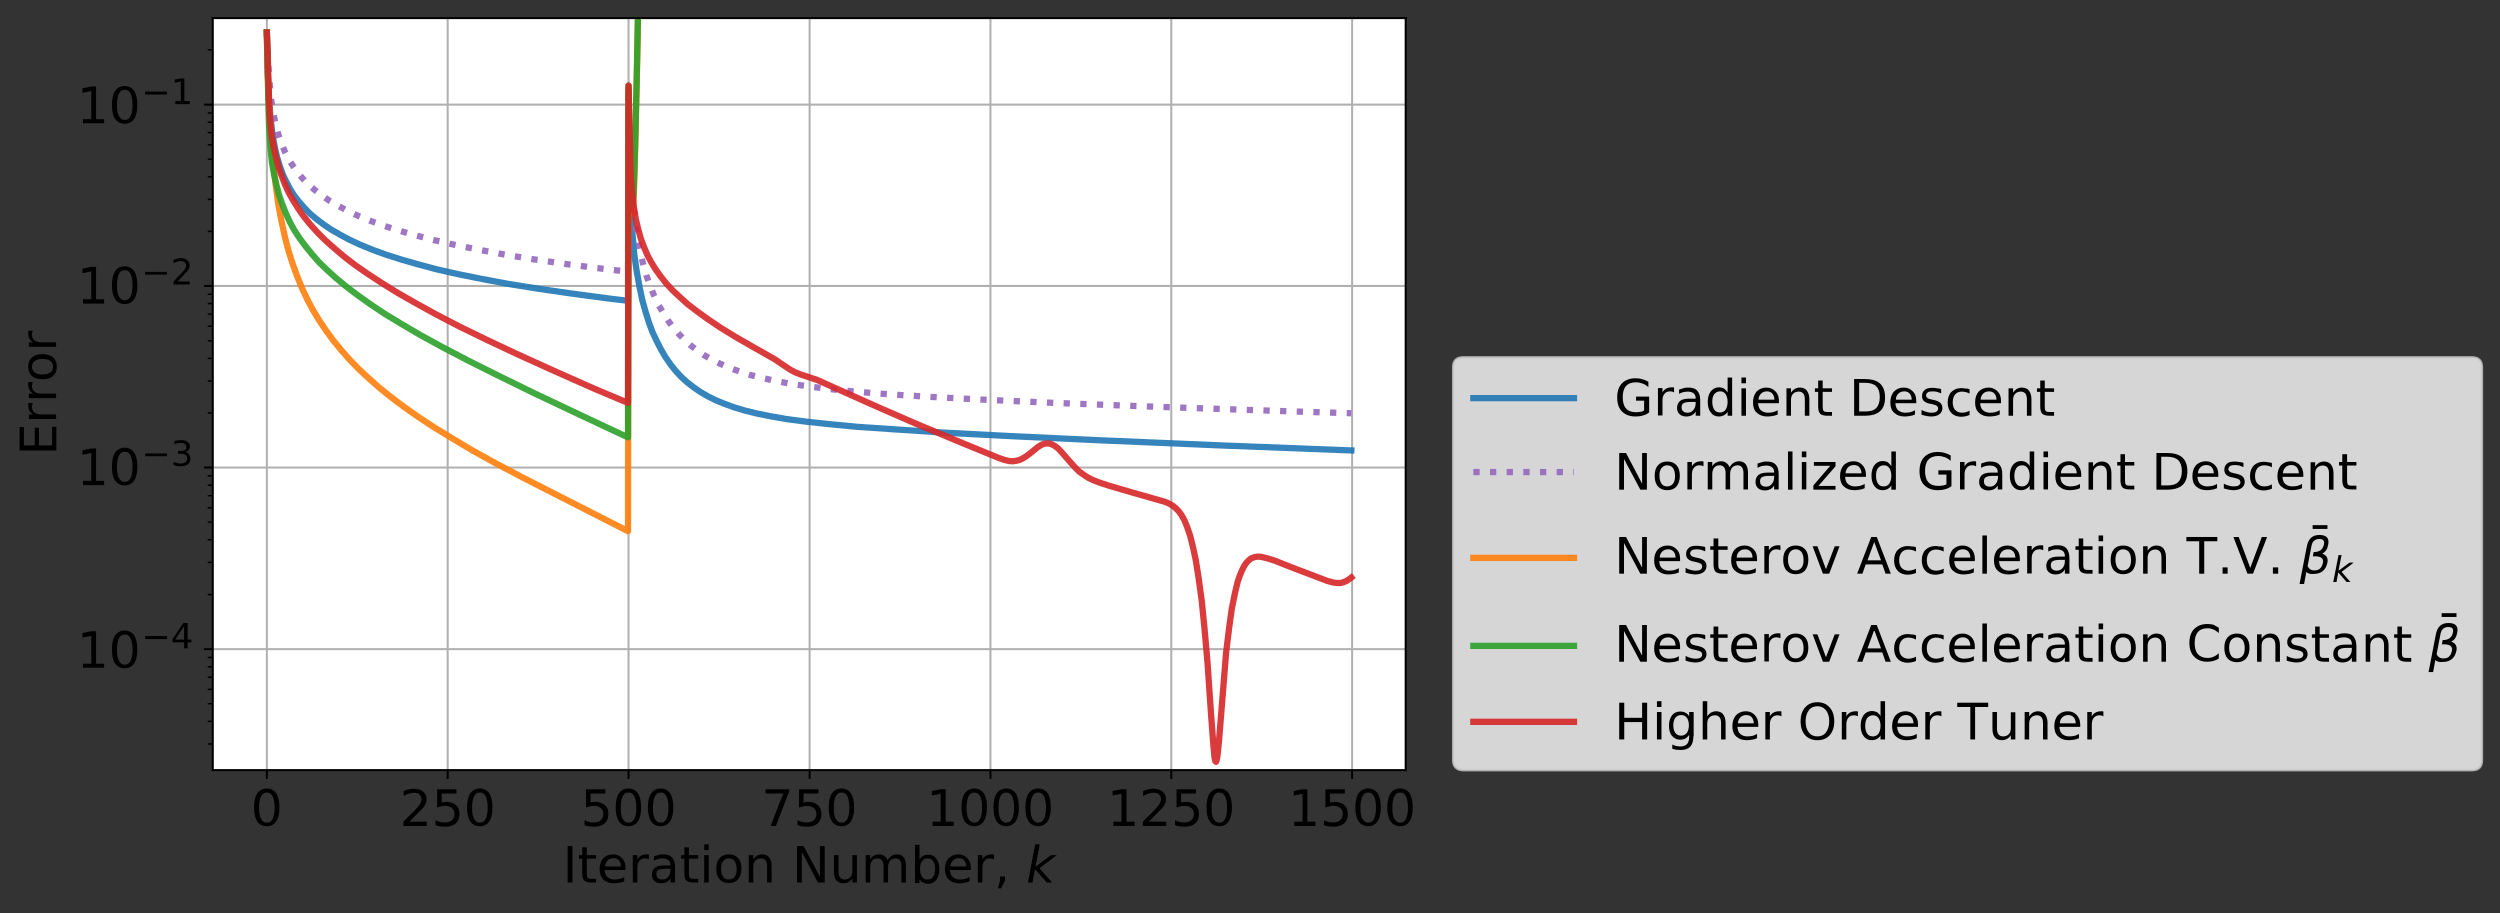 <?xml version="1.0" encoding="utf-8"?>
<!-- Generator: Adobe Illustrator 24.0.3, SVG Export Plug-In . SVG Version: 6.00 Build 0)  -->
<svg version="1.1" id="Layer_1" xmlns="http://www.w3.org/2000/svg" xmlns:xlink="http://www.w3.org/1999/xlink" x="0px" y="0px"
	 viewBox="0 0 994 363.1" style="enable-background:new 0 0 994 363.1;" xml:space="preserve">
<rect x="0" y="0" width="994" height="363.1" fill="#333333" stroke="none"/>
<style type="text/css">
	.st0{fill:#FFFFFF;}
	
		.st1{clip-path:url(#SVGID_2_);fill:none;stroke:#B0B0B0;stroke-width:0.8;stroke-linecap:square;stroke-linejoin:round;stroke-miterlimit:10;}
	.st2{fill:none;stroke:#000000;stroke-width:0.8;stroke-linejoin:round;stroke-miterlimit:10;}
	
		.st3{clip-path:url(#SVGID_4_);fill:none;stroke:#B0B0B0;stroke-width:0.8;stroke-linecap:square;stroke-linejoin:round;stroke-miterlimit:10;}
	
		.st4{clip-path:url(#SVGID_6_);fill:none;stroke:#B0B0B0;stroke-width:0.8;stroke-linecap:square;stroke-linejoin:round;stroke-miterlimit:10;}
	
		.st5{clip-path:url(#SVGID_8_);fill:none;stroke:#B0B0B0;stroke-width:0.8;stroke-linecap:square;stroke-linejoin:round;stroke-miterlimit:10;}
	
		.st6{clip-path:url(#SVGID_10_);fill:none;stroke:#B0B0B0;stroke-width:0.8;stroke-linecap:square;stroke-linejoin:round;stroke-miterlimit:10;}
	
		.st7{clip-path:url(#SVGID_12_);fill:none;stroke:#B0B0B0;stroke-width:0.8;stroke-linecap:square;stroke-linejoin:round;stroke-miterlimit:10;}
	
		.st8{clip-path:url(#SVGID_14_);fill:none;stroke:#B0B0B0;stroke-width:0.8;stroke-linecap:square;stroke-linejoin:round;stroke-miterlimit:10;}
	
		.st9{clip-path:url(#SVGID_16_);fill:none;stroke:#B0B0B0;stroke-width:0.8;stroke-linecap:square;stroke-linejoin:round;stroke-miterlimit:10;}
	.st10{clip-path:url(#SVGID_18_);}
	
		.st11{clip-path:url(#SVGID_20_);fill:none;stroke:#B0B0B0;stroke-width:0.8;stroke-linecap:square;stroke-linejoin:round;stroke-miterlimit:10;}
	.st12{clip-path:url(#SVGID_22_);}
	
		.st13{clip-path:url(#SVGID_24_);fill:none;stroke:#B0B0B0;stroke-width:0.8;stroke-linecap:square;stroke-linejoin:round;stroke-miterlimit:10;}
	.st14{clip-path:url(#SVGID_26_);}
	
		.st15{clip-path:url(#SVGID_28_);fill:none;stroke:#B0B0B0;stroke-width:0.8;stroke-linecap:square;stroke-linejoin:round;stroke-miterlimit:10;}
	.st16{clip-path:url(#SVGID_30_);}
	.st17{fill:none;stroke:#000000;stroke-width:0.6;stroke-linejoin:round;stroke-miterlimit:10;}
	
		.st18{opacity:0.9;clip-path:url(#SVGID_32_);fill:none;stroke:#1F77B4;stroke-width:2.5;stroke-linecap:square;stroke-linejoin:round;stroke-miterlimit:10;}
	
		.st19{opacity:0.9;clip-path:url(#SVGID_34_);fill:none;stroke:#9467BD;stroke-width:2.5;stroke-linejoin:round;stroke-miterlimit:10;stroke-dasharray:2.5,4.125;}
	
		.st20{opacity:0.9;clip-path:url(#SVGID_36_);fill:none;stroke:#FF7F0E;stroke-width:2.5;stroke-linecap:square;stroke-linejoin:round;stroke-miterlimit:10;}
	
		.st21{opacity:0.9;clip-path:url(#SVGID_38_);fill:none;stroke:#2CA02C;stroke-width:2.5;stroke-linecap:square;stroke-linejoin:round;stroke-miterlimit:10;}
	
		.st22{opacity:0.9;clip-path:url(#SVGID_40_);fill:none;stroke:#D62728;stroke-width:2.5;stroke-linecap:square;stroke-linejoin:round;stroke-miterlimit:10;}
	.st23{fill:none;stroke:#000000;stroke-width:0.8;stroke-linecap:square;stroke-miterlimit:10;}
	.st24{opacity:0.8;fill:#FFFFFF;}
	.st25{opacity:0.8;fill:none;stroke:#CCCCCC;stroke-miterlimit:10;}
	.st26{opacity:0.9;fill:none;stroke:#1F77B4;stroke-width:2.5;stroke-linecap:square;stroke-linejoin:round;stroke-miterlimit:10;}
	
		.st27{opacity:0.9;fill:none;stroke:#9467BD;stroke-width:2.5;stroke-linejoin:round;stroke-miterlimit:10;stroke-dasharray:2.5,4.125;}
	.st28{opacity:0.9;fill:none;stroke:#FF7F0E;stroke-width:2.5;stroke-linecap:square;stroke-linejoin:round;stroke-miterlimit:10;}
	.st29{clip-path:url(#SVGID_42_);}
	.st30{clip-path:url(#SVGID_44_);}
	.st31{opacity:0.9;fill:none;stroke:#2CA02C;stroke-width:2.5;stroke-linecap:square;stroke-linejoin:round;stroke-miterlimit:10;}
	.st32{clip-path:url(#SVGID_46_);}
	.st33{clip-path:url(#SVGID_48_);}
	.st34{opacity:0.9;fill:none;stroke:#D62728;stroke-width:2.5;stroke-linecap:square;stroke-linejoin:round;stroke-miterlimit:10;}
</style>
<rect x="84.6" y="7.2" class="st0" width="474.3" height="299"/>
<g>
	<defs>
		<rect id="SVGID_1_" x="84.6" y="7.2" width="474.3" height="299"/>
	</defs>
	<clipPath id="SVGID_2_">
		<use xlink:href="#SVGID_1_"  style="overflow:visible;"/>
	</clipPath>
	<line class="st1" x1="106.1" y1="306.2" x2="106.1" y2="7.2"/>
</g>
<line class="st2" x1="106.1" y1="306.2" x2="106.1" y2="309.7"/>
<path d="M106.1,313.5c1.6,0,2.9,0.7,3.7,1.9c0.9,1.3,1.3,3.2,1.3,5.6c0,2.5-0.4,4.3-1.3,5.6c-0.9,1.3-2.1,1.9-3.7,1.9
	c-1.6,0-2.9-0.6-3.8-1.9c-0.9-1.3-1.3-3.2-1.3-5.6c0-2.4,0.4-4.3,1.3-5.6C103.2,314.2,104.5,313.5,106.1,313.5 M106.1,315.1
	c-1,0-1.8,0.5-2.3,1.5c-0.5,1-0.8,2.5-0.8,4.5s0.2,3.5,0.8,4.5c0.5,1,1.3,1.5,2.3,1.5c1,0,1.8-0.5,2.3-1.5c0.5-1,0.8-2.5,0.8-4.5
	s-0.3-3.5-0.8-4.5C107.9,315.6,107.1,315.1,106.1,315.1"/>
<g>
	<defs>
		<rect id="SVGID_3_" x="84.6" y="7.2" width="474.3" height="299"/>
	</defs>
	<clipPath id="SVGID_4_">
		<use xlink:href="#SVGID_3_"  style="overflow:visible;"/>
	</clipPath>
	<line class="st3" x1="178" y1="306.2" x2="178" y2="7.2"/>
</g>
<line class="st2" x1="178" y1="306.2" x2="178" y2="309.7"/>
<path d="M162.8,326.7h6.9v1.7h-9.3v-1.7c0.7-0.8,1.8-1.8,3.1-3.1c1.3-1.3,2.1-2.1,2.4-2.5c0.6-0.7,1.1-1.3,1.3-1.8
	c0.2-0.5,0.4-1,0.4-1.5c0-0.8-0.3-1.4-0.8-1.9c-0.5-0.5-1.2-0.7-2.1-0.7c-0.6,0-1.3,0.1-2,0.3c-0.7,0.2-1.4,0.5-2.2,1v-2
	c0.8-0.3,1.5-0.6,2.2-0.7c0.7-0.2,1.3-0.2,1.9-0.2c1.5,0,2.7,0.4,3.6,1.1c0.9,0.8,1.4,1.8,1.4,3c0,0.6-0.1,1.2-0.3,1.7
	c-0.2,0.5-0.6,1.2-1.2,1.9c-0.2,0.2-0.7,0.7-1.6,1.6C165.6,323.8,164.4,325.1,162.8,326.7"/>
<path d="M173.8,313.8h7.7v1.7h-5.9v3.6c0.3-0.1,0.6-0.2,0.9-0.2c0.3,0,0.6-0.1,0.9-0.1c1.6,0,2.9,0.5,3.9,1.3c1,0.9,1.4,2.1,1.4,3.6
	c0,1.6-0.5,2.8-1.5,3.7s-2.4,1.3-4.1,1.3c-0.6,0-1.2-0.1-1.9-0.1c-0.6-0.1-1.3-0.2-2-0.5v-2c0.6,0.3,1.2,0.6,1.8,0.7
	c0.6,0.2,1.3,0.2,2,0.2c1.1,0,2-0.3,2.7-0.9c0.6-0.6,1-1.4,1-2.4c0-1-0.3-1.8-1-2.4c-0.7-0.6-1.6-0.9-2.7-0.9
	c-0.5,0-1.1,0.1-1.6,0.2c-0.5,0.1-1.1,0.3-1.6,0.5V313.8"/>
<path d="M190.8,313.5c1.6,0,2.9,0.7,3.7,1.9c0.9,1.3,1.3,3.2,1.3,5.6c0,2.5-0.4,4.3-1.3,5.6c-0.9,1.3-2.1,1.9-3.7,1.9
	c-1.6,0-2.9-0.6-3.8-1.9c-0.9-1.3-1.3-3.2-1.3-5.6c0-2.4,0.4-4.3,1.3-5.6C187.9,314.2,189.1,313.5,190.8,313.5 M190.8,315.1
	c-1,0-1.8,0.5-2.3,1.5s-0.8,2.5-0.8,4.5s0.2,3.5,0.8,4.5s1.3,1.5,2.3,1.5s1.8-0.5,2.3-1.5c0.5-1,0.8-2.5,0.8-4.5s-0.3-3.5-0.8-4.5
	C192.5,315.6,191.8,315.1,190.8,315.1"/>
<g>
	<defs>
		<rect id="SVGID_5_" x="84.6" y="7.2" width="474.3" height="299"/>
	</defs>
	<clipPath id="SVGID_6_">
		<use xlink:href="#SVGID_5_"  style="overflow:visible;"/>
	</clipPath>
	<line class="st4" x1="249.9" y1="306.2" x2="249.9" y2="7.2"/>
</g>
<line class="st2" x1="249.9" y1="306.2" x2="249.9" y2="309.7"/>
<path d="M233,313.8h7.7v1.7h-5.9v3.6c0.3-0.1,0.6-0.2,0.9-0.2c0.3,0,0.6-0.1,0.9-0.1c1.6,0,2.9,0.5,3.9,1.3c1,0.9,1.4,2.1,1.4,3.6
	c0,1.6-0.5,2.8-1.5,3.7s-2.4,1.3-4.1,1.3c-0.6,0-1.2-0.1-1.9-0.1c-0.6-0.1-1.3-0.2-2-0.5v-2c0.6,0.3,1.2,0.6,1.8,0.7
	c0.6,0.2,1.3,0.2,2,0.2c1.1,0,2-0.3,2.7-0.9c0.6-0.6,1-1.4,1-2.4c0-1-0.3-1.8-1-2.4c-0.7-0.6-1.6-0.9-2.7-0.9
	c-0.5,0-1.1,0.1-1.6,0.2c-0.5,0.1-1.1,0.3-1.6,0.5V313.8"/>
<path d="M249.9,313.5c1.6,0,2.9,0.7,3.7,1.9c0.9,1.3,1.3,3.2,1.3,5.6c0,2.5-0.4,4.3-1.3,5.6c-0.9,1.3-2.1,1.9-3.7,1.9
	c-1.6,0-2.9-0.6-3.8-1.9c-0.9-1.3-1.3-3.2-1.3-5.6c0-2.4,0.4-4.3,1.3-5.6C247,314.2,248.3,313.5,249.9,313.5 M249.9,315.1
	c-1,0-1.8,0.5-2.3,1.5s-0.8,2.5-0.8,4.5s0.2,3.5,0.8,4.5s1.3,1.5,2.3,1.5s1.8-0.5,2.3-1.5c0.5-1,0.8-2.5,0.8-4.5s-0.3-3.5-0.8-4.5
	C251.7,315.6,251,315.1,249.9,315.1"/>
<path d="M262.7,313.5c1.6,0,2.9,0.7,3.7,1.9c0.9,1.3,1.3,3.2,1.3,5.6c0,2.5-0.4,4.3-1.3,5.6c-0.9,1.3-2.1,1.9-3.7,1.9
	c-1.6,0-2.9-0.6-3.8-1.9c-0.9-1.3-1.3-3.2-1.3-5.6c0-2.4,0.4-4.3,1.3-5.6C259.8,314.2,261,313.5,262.7,313.5 M262.7,315.1
	c-1,0-1.8,0.5-2.3,1.5s-0.8,2.5-0.8,4.5s0.2,3.5,0.8,4.5s1.3,1.5,2.3,1.5c1,0,1.8-0.5,2.3-1.5c0.5-1,0.8-2.5,0.8-4.5
	s-0.3-3.5-0.8-4.5C264.4,315.6,263.7,315.1,262.7,315.1"/>
<g>
	<defs>
		<rect id="SVGID_7_" x="84.6" y="7.2" width="474.3" height="299"/>
	</defs>
	<clipPath id="SVGID_8_">
		<use xlink:href="#SVGID_7_"  style="overflow:visible;"/>
	</clipPath>
	<line class="st5" x1="321.9" y1="306.2" x2="321.9" y2="7.2"/>
</g>
<line class="st2" x1="321.9" y1="306.2" x2="321.9" y2="309.7"/>
<polyline points="304.4,313.8 313.8,313.8 313.8,314.6 308.5,328.4 306.4,328.4 311.4,315.5 304.4,315.5 304.4,313.8 "/>
<path d="M317.7,313.8h7.7v1.7h-5.9v3.6c0.3-0.1,0.6-0.2,0.9-0.2c0.3,0,0.6-0.1,0.9-0.1c1.6,0,2.9,0.5,3.9,1.3c1,0.9,1.4,2.1,1.4,3.6
	c0,1.6-0.5,2.8-1.5,3.7s-2.4,1.3-4.1,1.3c-0.6,0-1.2-0.1-1.9-0.1c-0.6-0.1-1.3-0.2-2-0.5v-2c0.6,0.3,1.2,0.6,1.8,0.7
	c0.6,0.2,1.3,0.2,2,0.2c1.1,0,2-0.3,2.7-0.9c0.6-0.6,1-1.4,1-2.4c0-1-0.3-1.8-1-2.4c-0.7-0.6-1.6-0.9-2.7-0.9
	c-0.5,0-1.1,0.1-1.6,0.2c-0.5,0.1-1.1,0.3-1.6,0.5V313.8"/>
<path d="M334.6,313.5c1.6,0,2.9,0.7,3.7,1.9c0.9,1.3,1.3,3.2,1.3,5.6c0,2.5-0.4,4.3-1.3,5.6c-0.9,1.3-2.1,1.9-3.7,1.9
	c-1.6,0-2.9-0.6-3.8-1.9c-0.9-1.3-1.3-3.2-1.3-5.6c0-2.4,0.4-4.3,1.3-5.6C331.7,314.2,332.9,313.5,334.6,313.5 M334.6,315.1
	c-1,0-1.8,0.5-2.3,1.5s-0.8,2.5-0.8,4.5s0.2,3.5,0.8,4.5s1.3,1.5,2.3,1.5c1,0,1.8-0.5,2.3-1.5c0.5-1,0.8-2.5,0.8-4.5
	s-0.3-3.5-0.8-4.5C336.4,315.6,335.6,315.1,334.6,315.1"/>
<g>
	<defs>
		<rect id="SVGID_9_" x="84.6" y="7.2" width="474.3" height="299"/>
	</defs>
	<clipPath id="SVGID_10_">
		<use xlink:href="#SVGID_9_"  style="overflow:visible;"/>
	</clipPath>
	<line class="st6" x1="393.8" y1="306.2" x2="393.8" y2="7.2"/>
</g>
<line class="st2" x1="393.8" y1="306.2" x2="393.8" y2="309.7"/>
<polyline points="370.8,326.7 374,326.7 374,315.6 370.5,316.3 370.5,314.5 374,313.8 376,313.8 376,326.7 379.2,326.7 379.2,328.4 
	370.8,328.4 370.8,326.7 "/>
<path d="M387.4,313.5c1.6,0,2.9,0.7,3.7,1.9c0.9,1.3,1.3,3.2,1.3,5.6c0,2.5-0.4,4.3-1.3,5.6c-0.9,1.3-2.1,1.9-3.7,1.9
	c-1.6,0-2.9-0.6-3.8-1.9c-0.9-1.3-1.3-3.2-1.3-5.6c0-2.4,0.4-4.3,1.3-5.6C384.5,314.2,385.8,313.5,387.4,313.5 M387.4,315.1
	c-1,0-1.8,0.5-2.3,1.5s-0.8,2.5-0.8,4.5s0.2,3.5,0.8,4.5s1.3,1.5,2.3,1.5c1,0,1.8-0.5,2.3-1.5c0.5-1,0.8-2.5,0.8-4.5
	s-0.3-3.5-0.8-4.5C389.2,315.6,388.4,315.1,387.4,315.1"/>
<path d="M400.1,313.5c1.6,0,2.9,0.7,3.7,1.9c0.9,1.3,1.3,3.2,1.3,5.6c0,2.5-0.4,4.3-1.3,5.6c-0.9,1.3-2.1,1.9-3.7,1.9
	c-1.6,0-2.9-0.6-3.8-1.9c-0.9-1.3-1.3-3.2-1.3-5.6c0-2.4,0.4-4.3,1.3-5.6C397.2,314.2,398.5,313.5,400.1,313.5 M400.1,315.1
	c-1,0-1.8,0.5-2.3,1.5s-0.8,2.5-0.8,4.5s0.2,3.5,0.8,4.5s1.3,1.5,2.3,1.5c1,0,1.8-0.5,2.3-1.5c0.5-1,0.8-2.5,0.8-4.5
	s-0.3-3.5-0.8-4.5C401.9,315.6,401.1,315.1,400.1,315.1"/>
<path d="M412.8,313.5c1.6,0,2.9,0.7,3.7,1.9c0.9,1.3,1.3,3.2,1.3,5.6c0,2.5-0.4,4.3-1.3,5.6c-0.9,1.3-2.1,1.9-3.7,1.9
	c-1.6,0-2.9-0.6-3.8-1.9c-0.9-1.3-1.3-3.2-1.3-5.6c0-2.4,0.4-4.3,1.3-5.6C409.9,314.2,411.2,313.5,412.8,313.5 M412.8,315.1
	c-1,0-1.8,0.5-2.3,1.5s-0.8,2.5-0.8,4.5s0.2,3.5,0.8,4.5s1.3,1.5,2.3,1.5c1,0,1.8-0.5,2.3-1.5c0.5-1,0.8-2.5,0.8-4.5
	s-0.3-3.5-0.8-4.5C414.6,315.6,413.9,315.1,412.8,315.1"/>
<g>
	<defs>
		<rect id="SVGID_11_" x="84.6" y="7.2" width="474.3" height="299"/>
	</defs>
	<clipPath id="SVGID_12_">
		<use xlink:href="#SVGID_11_"  style="overflow:visible;"/>
	</clipPath>
	<line class="st7" x1="465.7" y1="306.2" x2="465.7" y2="7.2"/>
</g>
<line class="st2" x1="465.7" y1="306.2" x2="465.7" y2="309.7"/>
<polyline points="442.7,326.7 445.9,326.7 445.9,315.6 442.4,316.3 442.4,314.5 445.9,313.8 447.9,313.8 447.9,326.7 451.1,326.7 
	451.1,328.4 442.7,328.4 442.7,326.7 "/>
<path d="M456.8,326.7h6.9v1.7h-9.3v-1.7c0.7-0.8,1.8-1.8,3.1-3.1c1.3-1.3,2.1-2.1,2.4-2.5c0.6-0.7,1.1-1.3,1.3-1.8
	c0.2-0.5,0.4-1,0.4-1.5c0-0.8-0.3-1.4-0.8-1.9c-0.5-0.5-1.2-0.7-2.1-0.7c-0.6,0-1.3,0.1-2,0.3c-0.7,0.2-1.4,0.5-2.2,1v-2
	c0.8-0.3,1.5-0.6,2.2-0.7c0.7-0.2,1.3-0.2,1.9-0.2c1.5,0,2.7,0.4,3.6,1.1c0.9,0.8,1.4,1.8,1.4,3c0,0.6-0.1,1.2-0.3,1.7
	c-0.2,0.5-0.6,1.2-1.2,1.9c-0.2,0.2-0.7,0.7-1.6,1.6C459.6,323.8,458.4,325.1,456.8,326.7"/>
<path d="M467.8,313.8h7.7v1.7h-5.9v3.6c0.3-0.1,0.6-0.2,0.9-0.2c0.3,0,0.6-0.1,0.9-0.1c1.6,0,2.9,0.5,3.9,1.3c1,0.9,1.4,2.1,1.4,3.6
	c0,1.6-0.5,2.8-1.5,3.7s-2.4,1.3-4.1,1.3c-0.6,0-1.2-0.1-1.9-0.1c-0.6-0.1-1.3-0.2-2-0.5v-2c0.6,0.3,1.2,0.6,1.8,0.7
	c0.6,0.2,1.3,0.2,2,0.2c1.1,0,2-0.3,2.7-0.9c0.6-0.6,1-1.4,1-2.4c0-1-0.3-1.8-1-2.4c-0.7-0.6-1.6-0.9-2.7-0.9
	c-0.5,0-1.1,0.1-1.6,0.2c-0.5,0.1-1.1,0.3-1.6,0.5V313.8"/>
<path d="M484.8,313.5c1.6,0,2.9,0.7,3.7,1.9c0.9,1.3,1.3,3.2,1.3,5.6c0,2.5-0.4,4.3-1.3,5.6c-0.9,1.3-2.1,1.9-3.7,1.9
	c-1.6,0-2.9-0.6-3.8-1.9c-0.9-1.3-1.3-3.2-1.3-5.6c0-2.4,0.4-4.3,1.3-5.6C481.9,314.2,483.1,313.5,484.8,313.5 M484.8,315.1
	c-1,0-1.8,0.5-2.3,1.5s-0.8,2.5-0.8,4.5s0.2,3.5,0.8,4.5s1.3,1.5,2.3,1.5c1,0,1.8-0.5,2.3-1.5c0.5-1,0.8-2.5,0.8-4.5
	s-0.3-3.5-0.8-4.5C486.5,315.6,485.8,315.1,484.8,315.1"/>
<g>
	<defs>
		<rect id="SVGID_13_" x="84.6" y="7.2" width="474.3" height="299"/>
	</defs>
	<clipPath id="SVGID_14_">
		<use xlink:href="#SVGID_13_"  style="overflow:visible;"/>
	</clipPath>
	<line class="st8" x1="537.6" y1="306.2" x2="537.6" y2="7.2"/>
</g>
<line class="st2" x1="537.6" y1="306.2" x2="537.6" y2="309.7"/>
<polyline points="514.6,326.7 517.9,326.7 517.9,315.6 514.4,316.3 514.4,314.5 517.8,313.8 519.8,313.8 519.8,326.7 523,326.7 
	523,328.4 514.6,328.4 514.6,326.7 "/>
<path d="M527,313.8h7.7v1.7h-5.9v3.6c0.3-0.1,0.6-0.2,0.9-0.2c0.3,0,0.6-0.1,0.9-0.1c1.6,0,2.9,0.5,3.9,1.3c1,0.9,1.4,2.1,1.4,3.6
	c0,1.6-0.5,2.8-1.5,3.7s-2.4,1.3-4.1,1.3c-0.6,0-1.2-0.1-1.9-0.1c-0.6-0.1-1.3-0.2-2-0.5v-2c0.6,0.3,1.2,0.6,1.8,0.7
	c0.6,0.2,1.3,0.2,2,0.2c1.1,0,2-0.3,2.7-0.9c0.6-0.6,1-1.4,1-2.4c0-1-0.3-1.8-1-2.4c-0.7-0.6-1.6-0.9-2.7-0.9
	c-0.5,0-1.1,0.1-1.6,0.2s-1.1,0.3-1.6,0.5V313.8"/>
<path d="M544,313.5c1.6,0,2.9,0.7,3.7,1.9c0.9,1.3,1.3,3.2,1.3,5.6c0,2.5-0.4,4.3-1.3,5.6c-0.9,1.3-2.1,1.9-3.7,1.9
	c-1.6,0-2.9-0.6-3.8-1.9c-0.9-1.3-1.3-3.2-1.3-5.6c0-2.4,0.4-4.3,1.3-5.6C541.1,314.2,542.3,313.5,544,313.5 M544,315.1
	c-1,0-1.8,0.5-2.3,1.5s-0.8,2.5-0.8,4.5s0.2,3.5,0.8,4.5s1.3,1.5,2.3,1.5c1,0,1.8-0.5,2.3-1.5c0.5-1,0.8-2.5,0.8-4.5
	s-0.3-3.5-0.8-4.5C545.7,315.6,545,315.1,544,315.1"/>
<path d="M556.7,313.5c1.6,0,2.9,0.7,3.7,1.9c0.9,1.3,1.3,3.2,1.3,5.6c0,2.5-0.4,4.3-1.3,5.6c-0.9,1.3-2.1,1.9-3.7,1.9
	c-1.6,0-2.9-0.6-3.8-1.9c-0.9-1.3-1.3-3.2-1.3-5.6c0-2.4,0.4-4.3,1.3-5.6C553.8,314.2,555,313.5,556.7,313.5 M556.7,315.1
	c-1,0-1.8,0.5-2.3,1.5s-0.8,2.5-0.8,4.5s0.2,3.5,0.8,4.5s1.3,1.5,2.3,1.5c1,0,1.8-0.5,2.3-1.5c0.5-1,0.8-2.5,0.8-4.5
	s-0.3-3.5-0.8-4.5C558.5,315.6,557.7,315.1,556.7,315.1"/>
<polyline points="225.7,336.4 227.6,336.4 227.6,350.9 225.7,350.9 225.7,336.4 "/>
<path d="M233.3,336.9v3.1h3.7v1.4h-3.7v5.9c0,0.9,0.1,1.5,0.4,1.7c0.2,0.3,0.7,0.4,1.5,0.4h1.8v1.5h-1.8c-1.4,0-2.4-0.3-2.9-0.8
	c-0.5-0.5-0.8-1.5-0.8-2.8v-5.9h-1.3V340h1.3v-3.1H233.3"/>
<path d="M246.9,344.5c0-1-0.3-1.8-0.8-2.4c-0.5-0.6-1.3-0.9-2.1-0.9c-1,0-1.8,0.3-2.4,0.9c-0.6,0.6-1,1.4-1,2.4H246.9 M248.7,345
	v0.9h-8.3c0.1,1.2,0.4,2.2,1.1,2.8c0.7,0.6,1.6,1,2.8,1c0.7,0,1.4-0.1,2-0.2s1.3-0.4,1.9-0.8v1.7c-0.6,0.3-1.3,0.5-2,0.6
	c-0.7,0.1-1.4,0.2-2.1,0.2c-1.8,0-3.1-0.5-4.2-1.5c-1-1-1.5-2.4-1.5-4.1c0-1.8,0.5-3.2,1.4-4.3c1-1,2.3-1.6,3.9-1.6
	c1.5,0,2.6,0.5,3.5,1.4C248.2,342.1,248.7,343.4,248.7,345"/>
<path d="M258,341.7c-0.2-0.1-0.4-0.2-0.7-0.3c-0.2,0-0.5-0.1-0.8-0.1c-1,0-1.8,0.3-2.3,1c-0.6,0.7-0.8,1.6-0.8,2.8v5.8h-1.8V340h1.8
	v1.7c0.4-0.7,0.9-1.2,1.5-1.5c0.6-0.3,1.3-0.5,2.2-0.5c0.1,0,0.3,0,0.4,0c0.1,0,0.3,0,0.5,0.1V341.7"/>
<path d="M268.4,344.7v6.2h-1.8v-1.7c-0.4,0.7-0.9,1.2-1.5,1.5c-0.6,0.3-1.4,0.5-2.2,0.5c-1.1,0-2-0.3-2.7-0.9c-0.7-0.6-1-1.5-1-2.5
	c0-1.2,0.4-2.1,1.2-2.8c0.8-0.6,2-0.9,3.7-0.9h2.5v-0.2c0-0.8-0.3-1.5-0.8-1.9c-0.5-0.4-1.3-0.7-2.3-0.7c-0.6,0-1.2,0.1-1.8,0.2
	c-0.6,0.2-1.2,0.4-1.7,0.7v-1.7c0.6-0.2,1.3-0.4,1.9-0.6s1.2-0.2,1.8-0.2c1.6,0,2.8,0.4,3.5,1.2S268.4,343,268.4,344.7 M264.8,345.4
	c-1.5,0-2.5,0.2-3,0.5c-0.6,0.3-0.8,0.9-0.8,1.7c0,0.6,0.2,1.2,0.6,1.5c0.4,0.4,1,0.6,1.7,0.6c1,0,1.8-0.3,2.4-1.1
	c0.6-0.7,0.9-1.6,0.9-2.8v-0.4H264.8"/>
<path d="M273.9,336.9v3.1h3.7v1.4h-3.7v5.9c0,0.9,0.1,1.5,0.4,1.7c0.2,0.3,0.7,0.4,1.5,0.4h1.8v1.5h-1.8c-1.4,0-2.4-0.3-2.9-0.8
	c-0.5-0.5-0.8-1.5-0.8-2.8v-5.9h-1.3V340h1.3v-3.1H273.9"/>
<path d="M280,335.7h1.8v2.3H280V335.7 M280,340h1.8v10.9H280V340"/>
<path d="M289.8,339.7c1.6,0,2.8,0.5,3.7,1.5c0.9,1,1.3,2.4,1.3,4.2c0,1.8-0.5,3.2-1.3,4.2c-0.9,1-2.1,1.5-3.7,1.5
	c-1.6,0-2.8-0.5-3.7-1.5c-0.9-1-1.3-2.4-1.3-4.2c0-1.8,0.4-3.2,1.3-4.2C286.9,340.3,288.2,339.7,289.8,339.7 M289.8,341.3
	c-1,0-1.7,0.4-2.3,1.1c-0.6,0.8-0.8,1.8-0.8,3.1c0,1.3,0.3,2.3,0.8,3.1s1.3,1.1,2.3,1.1c1,0,1.7-0.4,2.3-1.1s0.8-1.8,0.8-3.1
	c0-1.3-0.3-2.3-0.8-3.1C291.5,341.6,290.7,341.3,289.8,341.3"/>
<path d="M306.8,344.3v6.6H305v-6.5c0-1-0.2-1.8-0.6-2.3c-0.4-0.5-1-0.8-1.8-0.8c-1,0-1.7,0.3-2.3,0.9s-0.8,1.5-0.8,2.5v6.2h-1.8V340
	h1.8v1.7c0.4-0.6,0.9-1.1,1.5-1.5c0.6-0.3,1.3-0.5,2-0.5c1.2,0,2.2,0.4,2.8,1.2C306.5,341.7,306.8,342.8,306.8,344.3"/>
<polyline points="316.9,336.4 319.5,336.4 326,348.6 326,336.4 327.9,336.4 327.9,350.9 325.2,350.9 318.8,338.7 318.8,350.9 
	316.9,350.9 316.9,336.4 "/>
<path d="M336.1,339.7L336.1,339.7 M331.6,346.6V340h1.8v6.6c0,1,0.2,1.8,0.6,2.3c0.4,0.5,1,0.8,1.8,0.8c1,0,1.7-0.3,2.3-0.9
	s0.8-1.5,0.8-2.5V340h1.8v10.9h-1.8v-1.7c-0.4,0.7-1,1.2-1.5,1.5c-0.6,0.3-1.2,0.5-2,0.5c-1.3,0-2.2-0.4-2.9-1.2
	C331.9,349.3,331.6,348.1,331.6,346.6"/>
<path d="M352.9,342.1c0.4-0.8,1-1.4,1.6-1.8c0.6-0.4,1.4-0.6,2.2-0.6c1.1,0,2,0.4,2.6,1.2c0.6,0.8,0.9,1.9,0.9,3.4v6.6h-1.8v-6.5
	c0-1-0.2-1.8-0.6-2.3c-0.4-0.5-0.9-0.8-1.7-0.8c-0.9,0-1.7,0.3-2.2,0.9s-0.8,1.5-0.8,2.5v6.2h-1.8v-6.5c0-1-0.2-1.8-0.6-2.3
	c-0.4-0.5-1-0.8-1.7-0.8c-0.9,0-1.7,0.3-2.2,0.9c-0.5,0.6-0.8,1.5-0.8,2.5v6.2h-1.8V340h1.8v1.7c0.4-0.7,0.9-1.2,1.5-1.5
	c0.6-0.3,1.2-0.5,2-0.5c0.8,0,1.5,0.2,2,0.6C352.3,340.7,352.7,341.3,352.9,342.1"/>
<path d="M365.6,341.7c0.4-0.6,0.8-1.1,1.4-1.4c0.6-0.3,1.3-0.5,2.1-0.5c1.3,0,2.4,0.5,3.2,1.6c0.8,1.1,1.2,2.4,1.2,4.2
	s-0.4,3.1-1.2,4.2c-0.8,1-1.9,1.6-3.2,1.6c-0.8,0-1.5-0.2-2.1-0.5c-0.6-0.3-1.1-0.8-1.4-1.4v1.6h-1.8v-15.2h1.8V341.7 M371.8,345.5
	c0-1.3-0.3-2.3-0.8-3.1c-0.6-0.8-1.3-1.1-2.2-1.1c-1,0-1.7,0.4-2.2,1.1c-0.6,0.8-0.8,1.8-0.8,3.1s0.3,2.4,0.8,3.1
	c0.5,0.8,1.3,1.1,2.2,1.1c0.9,0,1.7-0.4,2.2-1.1C371.5,347.8,371.8,346.8,371.8,345.5"/>
<path d="M384.2,344.5c0-1-0.3-1.8-0.8-2.4c-0.5-0.6-1.3-0.9-2.1-0.9c-1,0-1.8,0.3-2.4,0.9c-0.6,0.6-1,1.4-1,2.4H384.2 M386,345v0.9
	h-8.3c0.1,1.2,0.4,2.2,1.1,2.8c0.7,0.6,1.6,1,2.8,1c0.7,0,1.4-0.1,2-0.2c0.6-0.2,1.3-0.4,1.9-0.8v1.7c-0.6,0.3-1.3,0.5-2,0.6
	c-0.7,0.1-1.4,0.2-2.1,0.2c-1.8,0-3.1-0.5-4.2-1.5c-1-1-1.5-2.4-1.5-4.1c0-1.8,0.5-3.2,1.4-4.3c1-1,2.3-1.6,3.9-1.6
	c1.5,0,2.6,0.5,3.5,1.4C385.5,342.1,386,343.4,386,345"/>
<path d="M395.2,341.7c-0.2-0.1-0.4-0.2-0.7-0.3c-0.2,0-0.5-0.1-0.8-0.1c-1,0-1.8,0.3-2.3,1c-0.6,0.7-0.8,1.6-0.8,2.8v5.8h-1.8V340
	h1.8v1.7c0.4-0.7,0.9-1.2,1.5-1.5c0.6-0.3,1.3-0.5,2.2-0.5c0.1,0,0.3,0,0.4,0c0.1,0,0.3,0,0.5,0.1V341.7"/>
<polyline points="397.6,348.5 399.6,348.5 399.6,350.1 398,353.2 396.8,353.2 397.6,350.1 397.6,348.5 "/>
<polyline points="411.6,335.7 413.4,335.7 411.7,344.6 417.9,340 420.2,340 413.3,345.2 418.3,350.9 416.2,350.9 411.5,345.6 
	410.5,350.9 408.7,350.9 411.6,335.7 "/>
<g>
	<defs>
		<rect id="SVGID_15_" x="84.6" y="7.2" width="474.3" height="299"/>
	</defs>
	<clipPath id="SVGID_16_">
		<use xlink:href="#SVGID_15_"  style="overflow:visible;"/>
	</clipPath>
	<line class="st9" x1="84.6" y1="258.1" x2="558.9" y2="258.1"/>
</g>
<line class="st2" x1="84.6" y1="258.1" x2="81.1" y2="258.1"/>
<polyline points="33,263.9 36.3,263.9 36.3,252.8 32.8,253.5 32.8,251.7 36.2,251 38.2,251 38.2,263.9 41.4,263.9 41.4,265.5 
	33,265.5 33,263.9 "/>
<path d="M49.6,250.7c1.6,0,2.9,0.7,3.7,1.9c0.9,1.3,1.3,3.2,1.3,5.6c0,2.5-0.4,4.3-1.3,5.6c-0.9,1.3-2.1,1.9-3.7,1.9
	c-1.6,0-2.9-0.6-3.8-1.9c-0.9-1.3-1.3-3.2-1.3-5.6c0-2.4,0.4-4.3,1.3-5.6C46.7,251.4,48,250.7,49.6,250.7 M49.6,252.3
	c-1,0-1.8,0.5-2.3,1.5s-0.8,2.5-0.8,4.5s0.2,3.5,0.8,4.5s1.3,1.5,2.3,1.5s1.8-0.5,2.3-1.5c0.5-1,0.8-2.5,0.8-4.5s-0.3-3.5-0.8-4.5
	C51.4,252.8,50.7,252.3,49.6,252.3"/>
<path d="M72.9,247.7h1.7v6.6h1.5v1.1h-1.5v2.4h-1.4v-2.4h-4.6v-1.3L72.9,247.7 M73.2,248.9l-3.5,5.4h3.5V248.9"/>
<g>
	<defs>
		<rect id="SVGID_17_" x="41.9" y="240.6" width="39.4" height="23.7"/>
	</defs>
	<clipPath id="SVGID_18_">
		<use xlink:href="#SVGID_17_"  style="overflow:visible;"/>
	</clipPath>
	<polyline class="st10" points="57.7,252.9 66.4,252.9 66.4,254.1 57.7,254.1 57.7,252.9 	"/>
</g>
<g>
	<defs>
		<rect id="SVGID_19_" x="84.6" y="7.2" width="474.3" height="299"/>
	</defs>
	<clipPath id="SVGID_20_">
		<use xlink:href="#SVGID_19_"  style="overflow:visible;"/>
	</clipPath>
	<line class="st11" x1="84.6" y1="185.9" x2="558.9" y2="185.9"/>
</g>
<line class="st2" x1="84.6" y1="185.9" x2="81.1" y2="185.9"/>
<polyline points="33,191.2 36.3,191.2 36.3,180.1 32.8,180.8 32.8,179 36.2,178.3 38.2,178.3 38.2,191.2 41.4,191.2 41.4,192.9 
	33,192.9 33,191.2 "/>
<path d="M49.6,178c1.6,0,2.9,0.7,3.7,1.9c0.9,1.3,1.3,3.2,1.3,5.6c0,2.5-0.4,4.3-1.3,5.6c-0.9,1.3-2.1,1.9-3.7,1.9
	c-1.6,0-2.9-0.6-3.8-1.9c-0.9-1.3-1.3-3.2-1.3-5.6c0-2.4,0.4-4.3,1.3-5.6C46.7,178.7,48,178,49.6,178 M49.6,179.6
	c-1,0-1.8,0.5-2.3,1.5s-0.8,2.5-0.8,4.5s0.2,3.5,0.8,4.5s1.3,1.5,2.3,1.5s1.8-0.5,2.3-1.5c0.5-1,0.8-2.5,0.8-4.5s-0.3-3.5-0.8-4.5
	C51.4,180.1,50.7,179.6,49.6,179.6"/>
<path d="M73.6,179.7c0.7,0.1,1.2,0.4,1.5,0.9s0.6,1,0.6,1.7c0,1-0.3,1.8-1,2.3c-0.7,0.5-1.7,0.8-3,0.8c-0.4,0-0.9,0-1.3-0.1
	c-0.4-0.1-0.9-0.2-1.4-0.4v-1.3c0.4,0.2,0.8,0.4,1.3,0.5c0.4,0.1,0.9,0.2,1.4,0.2c0.9,0,1.5-0.2,2-0.5c0.4-0.3,0.7-0.8,0.7-1.5
	c0-0.6-0.2-1.1-0.6-1.4c-0.4-0.3-1-0.5-1.8-0.5h-1.2v-1.1H72c0.7,0,1.2-0.1,1.6-0.4c0.4-0.3,0.5-0.7,0.5-1.2c0-0.5-0.2-0.9-0.6-1.2
	c-0.4-0.3-0.9-0.4-1.6-0.4c-0.4,0-0.8,0-1.2,0.1c-0.4,0.1-0.9,0.2-1.4,0.4v-1.2c0.5-0.1,1-0.3,1.5-0.3c0.4-0.1,0.9-0.1,1.3-0.1
	c1,0,1.9,0.2,2.5,0.7c0.6,0.5,0.9,1.1,0.9,1.9c0,0.6-0.2,1-0.5,1.4S74.2,179.6,73.6,179.7"/>
<g>
	<defs>
		<rect id="SVGID_21_" x="41.9" y="168" width="39.4" height="23.7"/>
	</defs>
	<clipPath id="SVGID_22_">
		<use xlink:href="#SVGID_21_"  style="overflow:visible;"/>
	</clipPath>
	<polyline class="st12" points="57.7,180.3 66.4,180.3 66.4,181.4 57.7,181.4 57.7,180.3 	"/>
</g>
<g>
	<defs>
		<rect id="SVGID_23_" x="84.6" y="7.2" width="474.3" height="299"/>
	</defs>
	<clipPath id="SVGID_24_">
		<use xlink:href="#SVGID_23_"  style="overflow:visible;"/>
	</clipPath>
	<line class="st13" x1="84.6" y1="113.7" x2="558.9" y2="113.7"/>
</g>
<line class="st2" x1="84.6" y1="113.7" x2="81.1" y2="113.7"/>
<polyline points="33,119 36.3,119 36.3,107.9 32.8,108.6 32.8,106.8 36.2,106.1 38.2,106.1 38.2,119 41.4,119 41.4,120.7 33,120.7 
	33,119 "/>
<path d="M49.6,105.9c1.6,0,2.9,0.7,3.7,1.9c0.9,1.3,1.3,3.2,1.3,5.6c0,2.5-0.4,4.3-1.3,5.6c-0.9,1.3-2.1,1.9-3.7,1.9
	c-1.6,0-2.9-0.6-3.8-1.9c-0.9-1.3-1.3-3.2-1.3-5.6c0-2.4,0.4-4.3,1.3-5.6C46.7,106.5,48,105.9,49.6,105.9 M49.6,107.4
	c-1,0-1.8,0.5-2.3,1.5s-0.8,2.5-0.8,4.5s0.2,3.5,0.8,4.5s1.3,1.5,2.3,1.5s1.8-0.5,2.3-1.5c0.5-1,0.8-2.5,0.8-4.5s-0.3-3.5-0.8-4.5
	C51.4,107.9,50.7,107.4,49.6,107.4"/>
<path d="M70.6,111.9h4.8v1.2H69v-1.2c0.5-0.5,1.2-1.3,2.1-2.2c0.9-0.9,1.5-1.5,1.7-1.8c0.4-0.5,0.8-0.9,0.9-1.3
	c0.2-0.3,0.3-0.7,0.3-1c0-0.5-0.2-1-0.6-1.3s-0.9-0.5-1.5-0.5c-0.4,0-0.9,0.1-1.4,0.2c-0.5,0.2-1,0.4-1.5,0.7v-1.4
	c0.6-0.2,1.1-0.4,1.6-0.5c0.5-0.1,0.9-0.2,1.3-0.2c1.1,0,1.9,0.3,2.5,0.8c0.6,0.5,1,1.2,1,2.1c0,0.4-0.1,0.8-0.2,1.2
	c-0.2,0.4-0.4,0.8-0.9,1.3c-0.1,0.1-0.5,0.5-1.1,1.1S71.7,110.8,70.6,111.9"/>
<g>
	<defs>
		<rect id="SVGID_25_" x="41.9" y="95.8" width="39.4" height="23.7"/>
	</defs>
	<clipPath id="SVGID_26_">
		<use xlink:href="#SVGID_25_"  style="overflow:visible;"/>
	</clipPath>
	<polyline class="st14" points="57.7,108.1 66.4,108.1 66.4,109.2 57.7,109.2 57.7,108.1 	"/>
</g>
<g>
	<defs>
		<rect id="SVGID_27_" x="84.6" y="7.2" width="474.3" height="299"/>
	</defs>
	<clipPath id="SVGID_28_">
		<use xlink:href="#SVGID_27_"  style="overflow:visible;"/>
	</clipPath>
	<line class="st15" x1="84.6" y1="41.6" x2="558.9" y2="41.6"/>
</g>
<line class="st2" x1="84.6" y1="41.6" x2="81.1" y2="41.6"/>
<polyline points="33,47.4 36.3,47.4 36.3,36.2 32.8,36.9 32.8,35.1 36.2,34.4 38.2,34.4 38.2,47.4 41.4,47.4 41.4,49 33,49 33,47.4 
	"/>
<path d="M49.6,34.2c1.6,0,2.9,0.7,3.7,1.9c0.9,1.3,1.3,3.2,1.3,5.6c0,2.5-0.4,4.3-1.3,5.6c-0.9,1.3-2.1,1.9-3.7,1.9
	c-1.6,0-2.9-0.6-3.8-1.9c-0.9-1.3-1.3-3.2-1.3-5.6c0-2.4,0.4-4.3,1.3-5.6C46.7,34.8,48,34.2,49.6,34.2 M49.6,35.7
	c-1,0-1.8,0.5-2.3,1.5s-0.8,2.5-0.8,4.5s0.2,3.5,0.8,4.5s1.3,1.5,2.3,1.5s1.8-0.5,2.3-1.5c0.5-1,0.8-2.5,0.8-4.5s-0.3-3.5-0.8-4.5
	C51.4,36.2,50.7,35.7,49.6,35.7"/>
<polyline points="69.7,40.2 71.9,40.2 71.9,32.4 69.5,32.9 69.5,31.6 71.9,31.2 73.3,31.2 73.3,40.2 75.5,40.2 75.5,41.4 69.7,41.4 
	69.7,40.2 "/>
<g>
	<defs>
		<rect id="SVGID_29_" x="41.9" y="24.1" width="39.4" height="23.7"/>
	</defs>
	<clipPath id="SVGID_30_">
		<use xlink:href="#SVGID_29_"  style="overflow:visible;"/>
	</clipPath>
	<polyline class="st16" points="57.7,36.4 66.4,36.4 66.4,37.6 57.7,37.6 57.7,36.4 	"/>
</g>
<line class="st17" x1="84.6" y1="295.8" x2="82.6" y2="295.8"/>
<line class="st17" x1="84.6" y1="286.8" x2="82.6" y2="286.8"/>
<line class="st17" x1="84.6" y1="279.8" x2="82.6" y2="279.8"/>
<line class="st17" x1="84.6" y1="274.1" x2="82.6" y2="274.1"/>
<line class="st17" x1="84.6" y1="269.3" x2="82.6" y2="269.3"/>
<line class="st17" x1="84.6" y1="265.1" x2="82.6" y2="265.1"/>
<line class="st17" x1="84.6" y1="261.4" x2="82.6" y2="261.4"/>
<line class="st17" x1="84.6" y1="236.4" x2="82.6" y2="236.4"/>
<line class="st17" x1="84.6" y1="223.6" x2="82.6" y2="223.6"/>
<line class="st17" x1="84.6" y1="214.6" x2="82.6" y2="214.6"/>
<line class="st17" x1="84.6" y1="207.6" x2="82.6" y2="207.6"/>
<line class="st17" x1="84.6" y1="201.9" x2="82.6" y2="201.9"/>
<line class="st17" x1="84.6" y1="197.1" x2="82.6" y2="197.1"/>
<line class="st17" x1="84.6" y1="192.9" x2="82.6" y2="192.9"/>
<line class="st17" x1="84.6" y1="189.2" x2="82.6" y2="189.2"/>
<line class="st17" x1="84.6" y1="164.2" x2="82.6" y2="164.2"/>
<line class="st17" x1="84.6" y1="151.5" x2="82.6" y2="151.5"/>
<line class="st17" x1="84.6" y1="142.5" x2="82.6" y2="142.5"/>
<line class="st17" x1="84.6" y1="135.5" x2="82.6" y2="135.5"/>
<line class="st17" x1="84.6" y1="129.7" x2="82.6" y2="129.7"/>
<line class="st17" x1="84.6" y1="124.9" x2="82.6" y2="124.9"/>
<line class="st17" x1="84.6" y1="120.7" x2="82.6" y2="120.7"/>
<line class="st17" x1="84.6" y1="117" x2="82.6" y2="117"/>
<line class="st17" x1="84.6" y1="92" x2="82.6" y2="92"/>
<line class="st17" x1="84.6" y1="79.3" x2="82.6" y2="79.3"/>
<line class="st17" x1="84.6" y1="70.3" x2="82.6" y2="70.3"/>
<line class="st17" x1="84.6" y1="63.3" x2="82.6" y2="63.3"/>
<line class="st17" x1="84.6" y1="57.6" x2="82.6" y2="57.6"/>
<line class="st17" x1="84.6" y1="52.7" x2="82.6" y2="52.7"/>
<line class="st17" x1="84.6" y1="48.6" x2="82.6" y2="48.6"/>
<line class="st17" x1="84.6" y1="44.9" x2="82.6" y2="44.9"/>
<line class="st17" x1="84.6" y1="19.8" x2="82.6" y2="19.8"/>
<polyline points="7.8,179.1 7.8,169.8 9.5,169.8 9.5,177.1 13.8,177.1 13.8,170.1 15.5,170.1 15.5,177.1 20.7,177.1 20.7,169.7 
	22.4,169.7 22.4,179.1 7.8,179.1 "/>
<path d="M13.1,160.2c-0.1,0.2-0.2,0.4-0.3,0.7c0,0.2-0.1,0.5-0.1,0.8c0,1,0.3,1.8,1,2.3c0.7,0.6,1.6,0.8,2.8,0.8h5.8v1.8H11.5v-1.8
	h1.7c-0.7-0.4-1.2-0.9-1.5-1.5c-0.3-0.6-0.5-1.3-0.5-2.2c0-0.1,0-0.3,0-0.4c0-0.1,0-0.3,0.1-0.5H13.1"/>
<path d="M13.1,151.9c-0.1,0.2-0.2,0.4-0.3,0.7c0,0.2-0.1,0.5-0.1,0.8c0,1,0.3,1.8,1,2.3c0.7,0.6,1.6,0.8,2.8,0.8h5.8v1.8H11.5v-1.8
	h1.7c-0.7-0.4-1.2-0.9-1.5-1.5c-0.3-0.6-0.5-1.3-0.5-2.2c0-0.1,0-0.3,0-0.4c0-0.1,0-0.3,0.1-0.5H13.1"/>
<path d="M11.2,145.8c0-1.6,0.5-2.8,1.5-3.7c1-0.9,2.4-1.3,4.2-1.3c1.8,0,3.2,0.5,4.2,1.3c1,0.9,1.5,2.1,1.5,3.7
	c0,1.6-0.5,2.8-1.5,3.7c-1,0.9-2.4,1.3-4.2,1.3c-1.8,0-3.2-0.4-4.2-1.3C11.7,148.6,11.2,147.4,11.2,145.8 M12.7,145.8
	c0,1,0.4,1.7,1.1,2.3c0.8,0.6,1.8,0.8,3.1,0.8c1.3,0,2.3-0.3,3.1-0.8c0.8-0.6,1.1-1.3,1.1-2.3c0-1-0.4-1.7-1.1-2.3
	c-0.8-0.6-1.8-0.8-3.1-0.8c-1.3,0-2.3,0.3-3.1,0.8C13.1,144.1,12.7,144.9,12.7,145.8"/>
<path d="M13.1,131.5c-0.1,0.2-0.2,0.4-0.3,0.7c0,0.2-0.1,0.5-0.1,0.8c0,1,0.3,1.8,1,2.3c0.7,0.6,1.6,0.8,2.8,0.8h5.8v1.8H11.5v-1.8
	h1.7c-0.7-0.4-1.2-0.9-1.5-1.5c-0.3-0.6-0.5-1.3-0.5-2.2c0-0.1,0-0.3,0-0.4c0-0.1,0-0.3,0.1-0.5H13.1"/>
<g>
	<defs>
		<rect id="SVGID_31_" x="84.6" y="7.2" width="474.3" height="299"/>
	</defs>
	<clipPath id="SVGID_32_">
		<use xlink:href="#SVGID_31_"  style="overflow:visible;"/>
	</clipPath>
	<polyline class="st18" points="106.1,12.9 106.4,27.7 107,40.3 107.6,47.2 108.4,54 109.3,58.7 110.1,62.3 111.3,66.2 112.4,69.3 
		113.9,72.4 115.3,75.1 117,77.8 118.8,80.1 120.8,82.4 123.1,84.8 125.7,87 128.6,89.2 131.7,91.3 135.2,93.3 138.9,95.3 
		143.2,97.3 148.1,99.3 153.6,101.3 159.6,103.2 166.2,105.1 173.7,107.1 182.1,109 191.5,110.9 202.2,112.9 214,114.8 227.2,116.7 
		242.2,118.7 249.7,119.6 249.9,37.7 250.2,65.6 250.8,83.1 251.4,92.2 252.2,101.2 253.1,107.6 254.3,114.2 255.4,119.4 
		256.6,123.7 258,128.2 259.4,132 261.2,135.8 262.9,139.1 264.6,142 266.6,144.9 268.6,147.4 270.9,149.9 273.2,152 275.8,154 
		278.4,155.8 281.3,157.5 284.5,159.1 287.9,160.5 291.7,161.9 296,163.2 300.9,164.4 306.3,165.5 312.6,166.6 320.1,167.6 
		329.3,168.6 340.8,169.7 355.5,170.7 375.1,172 401.8,173.4 438.3,175.1 485.5,177.1 537.3,179.1 	"/>
</g>
<g>
	<defs>
		<rect id="SVGID_33_" x="84.6" y="7.2" width="474.3" height="299"/>
	</defs>
	<clipPath id="SVGID_34_">
		<use xlink:href="#SVGID_33_"  style="overflow:visible;"/>
	</clipPath>
	<polyline class="st19" points="106.1,12.9 106.7,26.4 107.3,34.2 107.8,39.5 108.7,45.2 109.6,49.4 110.7,53.6 111.9,57 
		113.3,60.4 114.7,63.2 116.5,66 118.2,68.4 120.2,70.8 122.5,73.2 125.1,75.5 128,77.7 131.1,79.9 134.6,81.9 138.3,83.9 
		142.6,85.9 147.5,87.9 153,89.9 159,91.8 165.7,93.7 173.1,95.6 181.5,97.5 191,99.4 201.6,101.4 213.4,103.3 226.6,105.2 
		241.6,107.1 249.7,108 249.9,38.9 250.5,61.7 251.1,73.1 251.7,80.5 252.5,88.3 253.4,94.1 254.5,100.1 255.7,104.9 257.1,109.8 
		258.6,113.9 260,117.4 261.7,121 263.5,124.1 265.5,127.3 267.5,130 269.8,132.7 272.1,135.1 274.7,137.4 277.3,139.4 280.1,141.3 
		283.3,143.2 286.5,144.7 289.9,146.2 294,147.7 298.3,149.1 303.2,150.3 308.6,151.5 314.9,152.7 322.1,153.7 330.8,154.8 
		341.1,155.8 353.8,156.8 369.9,157.8 390.9,158.9 419.4,160.2 458.8,161.7 511.4,163.5 537.3,164.3 	"/>
</g>
<g>
	<defs>
		<rect id="SVGID_35_" x="84.6" y="7.2" width="474.3" height="299"/>
	</defs>
	<clipPath id="SVGID_36_">
		<use xlink:href="#SVGID_35_"  style="overflow:visible;"/>
	</clipPath>
	<polyline class="st20" points="106.1,12.9 106.4,27.7 107,41.6 107.8,56 108.7,66 109.6,73.5 110.7,81.5 111.9,87.8 113.3,94.3 
		114.7,99.7 116.5,105.3 118.2,110 120.2,114.8 122.2,119.1 124.5,123.4 126.8,127.2 129.4,131.1 132.3,135.1 135.5,139 
		138.9,142.9 142.6,146.7 146.7,150.5 151,154.3 155.6,158 160.8,161.9 166.5,165.9 172.9,170.1 179.8,174.3 187.5,178.9 196.7,184 
		207.7,189.8 222.6,197.4 249.7,211.2 249.9,34.9 250.2,60.9 250.8,82.1 251.1,84.7 251.4,84.9 251.7,82.5 252,77.7 252.5,60.7 
		253.4,21.5 253.8,-1 	"/>
</g>
<g>
	<defs>
		<rect id="SVGID_37_" x="84.6" y="7.2" width="474.3" height="299"/>
	</defs>
	<clipPath id="SVGID_38_">
		<use xlink:href="#SVGID_37_"  style="overflow:visible;"/>
	</clipPath>
	<polyline class="st21" points="106.1,12.9 106.7,41.3 107,50.3 107.6,59.5 108.1,64.4 109,69.5 109.9,73.5 111,77.7 112.2,81.1 
		113.6,84.7 115.3,88.4 117,91.5 119.1,94.7 121.4,97.8 124,101 126.8,104.2 130,107.3 133.4,110.4 137.5,113.8 142.1,117.3 
		147.3,121 153,124.8 159.6,128.8 167.1,133.2 175.7,137.9 185.8,143.2 197.6,149.1 212.3,156.3 234.1,166.6 249.7,173.9 
		249.9,34.1 250.2,59.3 250.8,79.1 251.1,81.5 251.4,81.6 251.7,79.3 252,74.8 252.5,58.5 253.1,34.2 253.8,-1 	"/>
</g>
<g>
	<defs>
		<rect id="SVGID_39_" x="84.6" y="7.2" width="474.3" height="299"/>
	</defs>
	<clipPath id="SVGID_40_">
		<use xlink:href="#SVGID_39_"  style="overflow:visible;"/>
	</clipPath>
	<polyline class="st22" points="106.1,12.9 106.4,20.7 107,40.8 107.3,46.6 107.8,52.5 108.7,57.9 109.6,61.9 110.7,66.2 
		111.9,69.7 113.3,73.3 114.7,76.4 116.5,79.6 118.5,82.8 120.8,86.1 123.4,89.3 126.3,92.5 129.4,95.6 132.9,98.7 136.9,102.1 
		141.2,105.4 146.1,108.8 151.9,112.6 158.2,116.5 165.4,120.6 173.4,125 182.6,129.8 193.3,135 205.4,140.7 219.5,147.1 
		236.4,154.6 249.7,160.2 249.9,34 250.8,69.8 251.4,77.4 252,82.1 252.8,87.1 253.7,90.9 254.8,94.9 256,98.1 257.4,101.4 
		258.9,104.2 260.6,107 262.6,109.8 264.9,112.7 267.5,115.5 270.4,118.2 273.5,121 277.3,123.9 281.6,127 286.5,130.3 292.2,133.8 
		298.8,137.6 308.3,143 311.5,145.2 314.4,147.1 316.1,148 318.1,148.8 325,151.1 329,152.9 348,161.4 363.8,168.3 382.5,176.1 
		396.9,182 399.5,182.9 401.2,183.3 402.7,183.4 404.1,183.2 405.3,182.9 406.4,182.4 407.9,181.5 409.9,180 412.7,177.7 
		414.2,176.8 415.3,176.4 416.5,176.3 417.4,176.4 418.5,176.8 419.7,177.5 420.8,178.4 422.2,179.9 424.8,182.9 427.4,185.8 
		429.1,187.5 430.9,188.8 432.6,189.9 434.6,190.9 437.2,191.9 441.2,193.2 450.1,195.8 463.1,199.5 464.8,200.2 466.3,201.1 
		467.4,202 468.6,203.2 469.7,204.7 470.9,206.8 472,209.5 473.2,213 474.3,217.4 475.5,223 476.6,230 477.8,238.8 478.9,249.8 
		480.1,263.4 481.5,283.8 482.4,295.8 482.9,301.2 483.2,302.6 483.5,302.9 483.8,302 484.1,300.2 484.7,294.3 487.5,259.5 
		488.7,249.6 489.8,241.8 491,235.9 492.1,231.3 493,228.7 493.9,226.6 494.7,225 495.6,223.7 496.5,222.8 497.3,222.1 498.2,221.7 
		499.3,221.4 500.5,221.3 501.9,221.5 503.9,222 506.8,222.9 513.1,225.4 527.8,231 530.1,231.6 531.5,231.8 533,231.8 534.1,231.5 
		535.3,231 536.4,230.3 537.3,229.6 	"/>
</g>
<line class="st23" x1="84.6" y1="306.2" x2="84.6" y2="7.2"/>
<line class="st23" x1="558.9" y1="306.2" x2="558.9" y2="7.2"/>
<line class="st23" x1="84.6" y1="306.2" x2="558.9" y2="306.2"/>
<line class="st23" x1="84.6" y1="7.2" x2="558.9" y2="7.2"/>
<g>
	<path class="st24" d="M581.8,306.2h401c2.7,0,4-1.3,4-4V146.1c0-2.7-1.3-4-4-4h-401c-2.7,0-4,1.3-4,4v156.1
		C577.8,304.8,579.2,306.2,581.8,306.2z"/>
	<path class="st25" d="M581.8,306.2h401c2.7,0,4-1.3,4-4V146.1c0-2.7-1.3-4-4-4h-401c-2.7,0-4,1.3-4,4v156.1
		C577.8,304.8,579.2,306.2,581.8,306.2z"/>
</g>
<line class="st26" x1="585.8" y1="158.3" x2="625.8" y2="158.3"/>
<path d="M653.7,163.2v-3.9h-3.2v-1.6h5.2v6.3c-0.8,0.6-1.6,1-2.5,1.2c-0.9,0.3-1.9,0.4-2.9,0.4c-2.3,0-4.1-0.7-5.4-2
	c-1.3-1.3-1.9-3.2-1.9-5.6c0-2.4,0.6-4.2,1.9-5.6c1.3-1.3,3.1-2,5.4-2c0.9,0,1.8,0.1,2.7,0.4c0.9,0.2,1.7,0.6,2.4,1v2.1
	c-0.7-0.6-1.5-1.1-2.3-1.4c-0.8-0.3-1.7-0.5-2.6-0.5c-1.8,0-3.1,0.5-4,1.5c-0.9,1-1.3,2.5-1.3,4.4c0,2,0.4,3.5,1.3,4.5
	c0.9,1,2.2,1.5,4,1.5c0.7,0,1.3-0.1,1.9-0.2C652.8,163.7,653.3,163.5,653.7,163.2"/>
<path d="M665.6,156c-0.2-0.1-0.4-0.2-0.7-0.3c-0.2,0-0.5-0.1-0.8-0.1c-1,0-1.8,0.3-2.3,1c-0.6,0.7-0.8,1.6-0.8,2.8v5.8h-1.8v-10.9
	h1.8v1.7c0.4-0.7,0.9-1.2,1.5-1.5c0.6-0.3,1.3-0.5,2.2-0.5c0.1,0,0.3,0,0.4,0c0.1,0,0.3,0,0.5,0.1V156"/>
<path d="M676,159.1v6.2h-1.8v-1.7c-0.4,0.7-0.9,1.2-1.5,1.5c-0.6,0.3-1.4,0.5-2.2,0.5c-1.1,0-2-0.3-2.7-0.9c-0.7-0.6-1-1.5-1-2.5
	c0-1.2,0.4-2.1,1.2-2.8c0.8-0.6,2-0.9,3.7-0.9h2.5v-0.2c0-0.8-0.3-1.5-0.8-1.9c-0.5-0.4-1.3-0.7-2.3-0.7c-0.6,0-1.2,0.1-1.8,0.2
	c-0.6,0.2-1.2,0.4-1.7,0.7v-1.7c0.6-0.2,1.3-0.4,1.9-0.6s1.2-0.2,1.8-0.2c1.6,0,2.8,0.4,3.5,1.2C675.6,156.2,676,157.4,676,159.1
	 M672.4,159.8c-1.5,0-2.5,0.2-3,0.5c-0.6,0.3-0.8,0.9-0.8,1.7c0,0.6,0.2,1.2,0.6,1.5c0.4,0.4,1,0.6,1.7,0.6c1,0,1.8-0.3,2.4-1.1
	c0.6-0.7,0.9-1.6,0.9-2.8v-0.4H672.4"/>
<path d="M680.8,159.8c0,1.3,0.3,2.4,0.8,3.1c0.5,0.8,1.3,1.1,2.3,1.1c0.9,0,1.7-0.4,2.2-1.1c0.5-0.8,0.8-1.8,0.8-3.1
	c0-1.3-0.3-2.3-0.8-3.1c-0.6-0.8-1.3-1.1-2.2-1.1c-1,0-1.7,0.4-2.3,1.1C681,157.5,680.8,158.5,680.8,159.8 M686.9,156v-5.9h1.8v15.2
	h-1.8v-1.6c-0.4,0.7-0.9,1.1-1.4,1.4c-0.6,0.3-1.3,0.5-2.1,0.5c-1.3,0-2.4-0.5-3.2-1.6c-0.8-1-1.2-2.4-1.2-4.2s0.4-3.1,1.2-4.2
	c0.8-1,1.9-1.6,3.2-1.6c0.8,0,1.5,0.2,2.1,0.5C686,154.9,686.5,155.4,686.9,156"/>
<path d="M692.4,150.1h1.8v2.3h-1.8V150.1 M692.4,154.4h1.8v10.9h-1.8V154.4"/>
<path d="M705.5,158.9c0-1-0.3-1.8-0.8-2.4c-0.5-0.6-1.3-0.9-2.1-0.9c-1,0-1.8,0.3-2.4,0.9c-0.6,0.6-1,1.4-1,2.4H705.5 M707.3,159.4
	v0.9h-8.3c0.1,1.2,0.4,2.2,1.1,2.8c0.7,0.6,1.6,1,2.8,1c0.7,0,1.4-0.1,2-0.2c0.6-0.2,1.3-0.4,1.9-0.8v1.7c-0.6,0.3-1.3,0.5-2,0.6
	c-0.7,0.1-1.4,0.2-2.1,0.2c-1.8,0-3.1-0.5-4.2-1.5s-1.5-2.4-1.5-4.1c0-1.8,0.5-3.2,1.4-4.3c1-1,2.3-1.6,3.9-1.6
	c1.5,0,2.6,0.5,3.5,1.4C706.9,156.5,707.3,157.8,707.3,159.4"/>
<path d="M719.4,158.7v6.6h-1.8v-6.5c0-1-0.2-1.8-0.6-2.3s-1-0.8-1.8-0.8c-1,0-1.7,0.3-2.3,0.9c-0.6,0.6-0.8,1.5-0.8,2.5v6.2h-1.8
	v-10.9h1.8v1.7c0.4-0.6,0.9-1.1,1.5-1.5c0.6-0.3,1.3-0.5,2-0.5c1.2,0,2.2,0.4,2.8,1.2S719.4,157.2,719.4,158.7"/>
<path d="M724.7,151.3v3.1h3.7v1.4h-3.7v5.9c0,0.9,0.1,1.5,0.4,1.7c0.2,0.3,0.7,0.4,1.5,0.4h1.8v1.5h-1.8c-1.4,0-2.4-0.3-2.9-0.8
	c-0.5-0.5-0.8-1.5-0.8-2.8v-5.9h-1.3v-1.4h1.3v-3.1H724.7"/>
<path d="M737.2,150.7h4.1c2.8,0,4.9,0.6,6.2,1.8c1.3,1.2,2,3,2,5.5c0,2.5-0.7,4.4-2,5.5c-1.3,1.2-3.4,1.8-6.2,1.8h-4.1V150.7
	 M739.2,152.3v11.3h2.4c2,0,3.5-0.4,4.4-1.4c0.9-0.9,1.4-2.4,1.4-4.3c0-2-0.5-3.4-1.4-4.3c-0.9-0.9-2.4-1.4-4.4-1.4H739.2"/>
<path d="M760.1,158.9c0-1-0.3-1.8-0.8-2.4c-0.5-0.6-1.3-0.9-2.1-0.9c-1,0-1.8,0.3-2.4,0.9c-0.6,0.6-1,1.4-1,2.4H760.1 M761.9,159.4
	v0.9h-8.3c0.1,1.2,0.4,2.2,1.1,2.8c0.7,0.6,1.6,1,2.8,1c0.7,0,1.4-0.1,2-0.2c0.6-0.2,1.3-0.4,1.9-0.8v1.7c-0.6,0.3-1.3,0.5-2,0.6
	c-0.7,0.1-1.4,0.2-2.1,0.2c-1.8,0-3.1-0.5-4.2-1.5s-1.5-2.4-1.5-4.1c0-1.8,0.5-3.2,1.4-4.3c1-1,2.3-1.6,3.9-1.6
	c1.5,0,2.6,0.5,3.5,1.4C761.5,156.5,761.9,157.8,761.9,159.4"/>
<path d="M771.8,154.7v1.7c-0.5-0.2-1-0.4-1.6-0.6c-0.6-0.1-1.1-0.2-1.7-0.2c-0.9,0-1.6,0.1-2,0.4s-0.7,0.7-0.7,1.2
	c0,0.4,0.2,0.7,0.5,1s1,0.5,1.9,0.7l0.6,0.1c1.3,0.3,2.2,0.7,2.7,1.2c0.5,0.5,0.8,1.2,0.8,2.1c0,1-0.4,1.8-1.2,2.4
	c-0.8,0.6-1.9,0.9-3.3,0.9c-0.6,0-1.2-0.1-1.8-0.2c-0.6-0.1-1.3-0.3-2-0.5V163c0.7,0.4,1.3,0.6,2,0.8c0.6,0.2,1.3,0.3,1.9,0.3
	c0.8,0,1.5-0.1,2-0.4c0.4-0.3,0.7-0.7,0.7-1.2c0-0.5-0.2-0.9-0.5-1.1c-0.3-0.3-1-0.5-2.2-0.8l-0.6-0.1c-1.1-0.2-1.9-0.6-2.4-1.1
	c-0.5-0.5-0.7-1.1-0.7-2c0-1,0.4-1.8,1.1-2.4c0.7-0.6,1.8-0.8,3.1-0.8c0.7,0,1.3,0.1,1.9,0.2C770.8,154.4,771.3,154.5,771.8,154.7"
	/>
<path d="M783.1,154.8v1.7c-0.5-0.3-1-0.5-1.5-0.6c-0.5-0.1-1-0.2-1.5-0.2c-1.2,0-2.1,0.4-2.7,1.1c-0.6,0.7-1,1.8-1,3.1
	c0,1.3,0.3,2.4,1,3.1c0.6,0.7,1.6,1.1,2.7,1.1c0.5,0,1-0.1,1.5-0.2c0.5-0.1,1-0.4,1.5-0.6v1.7c-0.5,0.2-1,0.4-1.6,0.5
	c-0.5,0.1-1.1,0.2-1.7,0.2c-1.6,0-3-0.5-3.9-1.5c-1-1-1.5-2.4-1.5-4.2c0-1.8,0.5-3.2,1.5-4.2s2.3-1.5,4-1.5c0.6,0,1.1,0.1,1.6,0.2
	C782.1,154.4,782.6,154.6,783.1,154.8"/>
<path d="M793.8,158.9c0-1-0.3-1.8-0.8-2.4c-0.5-0.6-1.3-0.9-2.1-0.9c-1,0-1.8,0.3-2.4,0.9c-0.6,0.6-1,1.4-1,2.4H793.8 M795.6,159.4
	v0.9h-8.3c0.1,1.2,0.4,2.2,1.1,2.8c0.7,0.6,1.6,1,2.8,1c0.7,0,1.4-0.1,2-0.2c0.6-0.2,1.3-0.4,1.9-0.8v1.7c-0.6,0.3-1.3,0.5-2,0.6
	c-0.7,0.1-1.4,0.2-2.1,0.2c-1.8,0-3.1-0.5-4.2-1.5s-1.5-2.4-1.5-4.1c0-1.8,0.5-3.2,1.4-4.3c1-1,2.3-1.6,3.9-1.6
	c1.5,0,2.6,0.5,3.5,1.4C795.2,156.5,795.6,157.8,795.6,159.4"/>
<path d="M807.7,158.7v6.6h-1.8v-6.5c0-1-0.2-1.8-0.6-2.3s-1-0.8-1.8-0.8c-1,0-1.7,0.3-2.3,0.9c-0.6,0.6-0.8,1.5-0.8,2.5v6.2h-1.8
	v-10.9h1.8v1.7c0.4-0.6,0.9-1.1,1.5-1.5c0.6-0.3,1.3-0.5,2-0.5c1.2,0,2.2,0.4,2.8,1.2S807.7,157.2,807.7,158.7"/>
<path d="M813,151.3v3.1h3.7v1.4H813v5.9c0,0.9,0.1,1.5,0.4,1.7c0.2,0.3,0.7,0.4,1.5,0.4h1.8v1.5h-1.8c-1.4,0-2.4-0.3-2.9-0.8
	c-0.5-0.5-0.8-1.5-0.8-2.8v-5.9h-1.3v-1.4h1.3v-3.1H813"/>
<line class="st27" x1="585.8" y1="187.7" x2="625.8" y2="187.7"/>
<polyline points="643.8,180.1 646.5,180.1 652.9,192.3 652.9,180.1 654.8,180.1 654.8,194.7 652.2,194.7 645.7,182.5 645.7,194.7 
	643.8,194.7 643.8,180.1 "/>
<path d="M662.9,183.5c1.6,0,2.8,0.5,3.7,1.5c0.9,1,1.3,2.4,1.3,4.2c0,1.8-0.5,3.2-1.3,4.2c-0.9,1-2.1,1.5-3.7,1.5
	c-1.6,0-2.8-0.5-3.7-1.5c-0.9-1-1.3-2.4-1.3-4.2c0-1.8,0.4-3.2,1.3-4.2C660.1,184,661.3,183.5,662.9,183.5 M662.9,185
	c-1,0-1.7,0.4-2.3,1.1c-0.6,0.8-0.8,1.8-0.8,3.1c0,1.3,0.3,2.3,0.8,3.1s1.3,1.1,2.3,1.1c1,0,1.7-0.4,2.3-1.1s0.8-1.8,0.8-3.1
	c0-1.3-0.3-2.3-0.8-3.1C664.6,185.4,663.9,185,662.9,185"/>
<path d="M677.3,185.4c-0.2-0.1-0.4-0.2-0.7-0.3c-0.2,0-0.5-0.1-0.8-0.1c-1,0-1.8,0.3-2.3,1c-0.6,0.7-0.8,1.6-0.8,2.8v5.8h-1.8v-10.9
	h1.8v1.7c0.4-0.7,0.9-1.2,1.5-1.5c0.6-0.3,1.3-0.5,2.2-0.5c0.1,0,0.3,0,0.4,0c0.1,0,0.3,0,0.5,0.1V185.4"/>
<path d="M687.7,185.8c0.4-0.8,1-1.4,1.6-1.8c0.6-0.4,1.4-0.6,2.2-0.6c1.1,0,2,0.4,2.6,1.2s0.9,1.9,0.9,3.4v6.6h-1.8v-6.5
	c0-1-0.2-1.8-0.6-2.3c-0.4-0.5-0.9-0.8-1.7-0.8c-0.9,0-1.7,0.3-2.2,0.9c-0.5,0.6-0.8,1.5-0.8,2.5v6.2h-1.8v-6.5c0-1-0.2-1.8-0.6-2.3
	c-0.4-0.5-1-0.8-1.7-0.8c-0.9,0-1.7,0.3-2.2,0.9c-0.5,0.6-0.8,1.5-0.8,2.5v6.2h-1.8v-10.9h1.8v1.7c0.4-0.7,0.9-1.2,1.5-1.5
	c0.6-0.3,1.2-0.5,2-0.5s1.5,0.2,2,0.6C687,184.5,687.4,185.1,687.7,185.8"/>
<path d="M707.2,188.4v6.2h-1.8V193c-0.4,0.7-0.9,1.2-1.5,1.5c-0.6,0.3-1.4,0.5-2.2,0.5c-1.1,0-2-0.3-2.7-0.9c-0.7-0.6-1-1.5-1-2.5
	c0-1.2,0.4-2.1,1.2-2.8c0.8-0.6,2-0.9,3.7-0.9h2.5v-0.2c0-0.8-0.3-1.5-0.8-1.9c-0.5-0.4-1.3-0.7-2.3-0.7c-0.6,0-1.2,0.1-1.8,0.2
	c-0.6,0.2-1.2,0.4-1.7,0.7v-1.7c0.6-0.2,1.3-0.4,1.9-0.6s1.2-0.2,1.8-0.2c1.6,0,2.8,0.4,3.5,1.2
	C706.8,185.5,707.2,186.8,707.2,188.4 M703.6,189.2c-1.5,0-2.5,0.2-3,0.5c-0.6,0.3-0.8,0.9-0.8,1.7c0,0.6,0.2,1.2,0.6,1.5
	c0.4,0.4,1,0.6,1.7,0.6c1,0,1.8-0.3,2.4-1.1c0.6-0.7,0.9-1.6,0.9-2.8v-0.4H703.6"/>
<polyline points="710.9,179.5 712.7,179.5 712.7,194.7 710.9,194.7 710.9,179.5 "/>
<path d="M716.4,179.5h1.8v2.3h-1.8V179.5 M716.4,183.7h1.8v10.9h-1.8V183.7"/>
<polyline points="721.2,183.7 729.8,183.7 729.8,185.4 723,193.2 729.8,193.2 729.8,194.7 721,194.7 721,193 727.7,185.2 
	721.2,185.2 721.2,183.7 "/>
<path d="M740.1,188.2c0-1-0.3-1.8-0.8-2.4c-0.5-0.6-1.3-0.9-2.1-0.9c-1,0-1.8,0.3-2.4,0.9c-0.6,0.6-1,1.4-1,2.4H740.1 M741.9,188.7
	v0.9h-8.3c0.1,1.2,0.4,2.2,1.1,2.8c0.7,0.6,1.6,1,2.8,1c0.7,0,1.4-0.1,2-0.2c0.6-0.2,1.3-0.4,1.9-0.8v1.7c-0.6,0.3-1.3,0.5-2,0.6
	c-0.7,0.1-1.4,0.2-2.1,0.2c-1.8,0-3.1-0.5-4.2-1.5s-1.5-2.4-1.5-4.1c0-1.8,0.5-3.2,1.4-4.3c1-1,2.3-1.6,3.9-1.6
	c1.5,0,2.6,0.5,3.5,1.4C741.4,185.8,741.9,187.1,741.9,188.7"/>
<path d="M745.9,189.2c0,1.3,0.3,2.4,0.8,3.1c0.5,0.8,1.3,1.1,2.3,1.1c0.9,0,1.7-0.4,2.2-1.1c0.5-0.8,0.8-1.8,0.8-3.1
	c0-1.3-0.3-2.3-0.8-3.1c-0.6-0.8-1.3-1.1-2.2-1.1c-1,0-1.7,0.4-2.3,1.1C746.1,186.9,745.9,187.9,745.9,189.2 M752,185.4v-5.9h1.8
	v15.2H752V193c-0.4,0.7-0.9,1.1-1.4,1.4c-0.6,0.3-1.3,0.5-2.1,0.5c-1.3,0-2.4-0.5-3.2-1.6c-0.8-1-1.2-2.4-1.2-4.2s0.4-3.1,1.2-4.2
	c0.8-1,1.9-1.6,3.2-1.6c0.8,0,1.5,0.2,2.1,0.5C751.1,184.3,751.6,184.7,752,185.4"/>
<path d="M773.9,192.6v-3.9h-3.2V187h5.2v6.3c-0.8,0.6-1.6,1-2.5,1.2c-0.9,0.3-1.9,0.4-2.9,0.4c-2.3,0-4.1-0.7-5.4-2
	c-1.3-1.3-1.9-3.2-1.9-5.6c0-2.4,0.6-4.2,1.9-5.6c1.3-1.3,3.1-2,5.4-2c0.9,0,1.8,0.1,2.7,0.4c0.9,0.2,1.7,0.6,2.4,1v2.1
	c-0.7-0.6-1.5-1.1-2.3-1.4c-0.8-0.3-1.7-0.5-2.6-0.5c-1.8,0-3.1,0.5-4,1.5c-0.9,1-1.3,2.5-1.3,4.4c0,2,0.4,3.5,1.3,4.5
	c0.9,1,2.2,1.5,4,1.5c0.7,0,1.3-0.1,1.9-0.2C773,193,773.4,192.8,773.9,192.6"/>
<path d="M785.7,185.4c-0.2-0.1-0.4-0.2-0.7-0.3c-0.2,0-0.5-0.1-0.8-0.1c-1,0-1.8,0.3-2.3,1c-0.6,0.7-0.8,1.6-0.8,2.8v5.8h-1.8v-10.9
	h1.8v1.7c0.4-0.7,0.9-1.2,1.5-1.5c0.6-0.3,1.3-0.5,2.2-0.5c0.1,0,0.3,0,0.4,0c0.1,0,0.3,0,0.5,0.1V185.4"/>
<path d="M796.1,188.4v6.2h-1.8V193c-0.4,0.7-0.9,1.2-1.5,1.5c-0.6,0.3-1.4,0.5-2.2,0.5c-1.1,0-2-0.3-2.7-0.9c-0.7-0.6-1-1.5-1-2.5
	c0-1.2,0.4-2.1,1.2-2.8c0.8-0.6,2-0.9,3.7-0.9h2.5v-0.2c0-0.8-0.3-1.5-0.8-1.9c-0.5-0.4-1.3-0.7-2.3-0.7c-0.6,0-1.2,0.1-1.8,0.2
	c-0.6,0.2-1.2,0.4-1.7,0.7v-1.7c0.6-0.2,1.3-0.4,1.9-0.6s1.2-0.2,1.8-0.2c1.6,0,2.8,0.4,3.5,1.2
	C795.7,185.5,796.1,186.8,796.1,188.4 M792.6,189.2c-1.5,0-2.5,0.2-3,0.5c-0.6,0.3-0.8,0.9-0.8,1.7c0,0.6,0.2,1.2,0.6,1.5
	c0.4,0.4,1,0.6,1.7,0.6c1,0,1.8-0.3,2.4-1.1c0.6-0.7,0.9-1.6,0.9-2.8v-0.4H792.6"/>
<path d="M800.9,189.2c0,1.3,0.3,2.4,0.8,3.1c0.5,0.8,1.3,1.1,2.3,1.1c0.9,0,1.7-0.4,2.2-1.1c0.5-0.8,0.8-1.8,0.8-3.1
	c0-1.3-0.3-2.3-0.8-3.1c-0.6-0.8-1.3-1.1-2.2-1.1c-1,0-1.7,0.4-2.3,1.1C801.2,186.9,800.9,187.9,800.9,189.2 M807,185.4v-5.9h1.8
	v15.2H807V193c-0.4,0.7-0.9,1.1-1.4,1.4c-0.6,0.3-1.3,0.5-2.1,0.5c-1.3,0-2.4-0.5-3.2-1.6c-0.8-1-1.2-2.4-1.2-4.2s0.4-3.1,1.2-4.2
	c0.8-1,1.9-1.6,3.2-1.6c0.8,0,1.5,0.2,2.1,0.5C806.2,184.3,806.7,184.7,807,185.4"/>
<path d="M812.5,179.5h1.8v2.3h-1.8V179.5 M812.5,183.7h1.8v10.9h-1.8V183.7"/>
<path d="M825.7,188.2c0-1-0.3-1.8-0.8-2.4c-0.5-0.6-1.3-0.9-2.1-0.9c-1,0-1.8,0.3-2.4,0.9c-0.6,0.6-1,1.4-1,2.4H825.7 M827.5,188.7
	v0.9h-8.3c0.1,1.2,0.4,2.2,1.1,2.8c0.7,0.6,1.6,1,2.8,1c0.7,0,1.4-0.1,2-0.2c0.6-0.2,1.3-0.4,1.9-0.8v1.7c-0.6,0.3-1.3,0.5-2,0.6
	c-0.7,0.1-1.4,0.2-2.1,0.2c-1.8,0-3.1-0.5-4.2-1.5s-1.5-2.4-1.5-4.1c0-1.8,0.5-3.2,1.4-4.3c1-1,2.3-1.6,3.9-1.6
	c1.5,0,2.6,0.5,3.5,1.4C827,185.8,827.5,187.1,827.5,188.7"/>
<path d="M839.5,188.1v6.6h-1.8v-6.5c0-1-0.2-1.8-0.6-2.3s-1-0.8-1.8-0.8c-1,0-1.7,0.3-2.3,0.9c-0.6,0.6-0.8,1.5-0.8,2.5v6.2h-1.8
	v-10.9h1.8v1.7c0.4-0.6,0.9-1.1,1.5-1.5c0.6-0.3,1.3-0.5,2-0.5c1.2,0,2.2,0.4,2.8,1.2S839.5,186.6,839.5,188.1"/>
<path d="M844.9,180.6v3.1h3.7v1.4h-3.7v5.9c0,0.9,0.1,1.5,0.4,1.7c0.2,0.3,0.7,0.4,1.5,0.4h1.8v1.5h-1.8c-1.4,0-2.4-0.3-2.9-0.8
	c-0.5-0.5-0.8-1.5-0.8-2.8v-5.9h-1.3v-1.4h1.3v-3.1H844.9"/>
<path d="M857.4,180.1h4.1c2.8,0,4.9,0.6,6.2,1.8c1.3,1.2,2,3,2,5.5c0,2.5-0.7,4.4-2,5.5c-1.3,1.2-3.4,1.8-6.2,1.8h-4.1V180.1
	 M859.3,181.7V193h2.4c2,0,3.5-0.4,4.4-1.4c0.9-0.9,1.4-2.4,1.4-4.3c0-2-0.5-3.4-1.4-4.3c-0.9-0.9-2.4-1.4-4.4-1.4H859.3"/>
<path d="M880.2,188.2c0-1-0.3-1.8-0.8-2.4c-0.5-0.6-1.3-0.9-2.1-0.9c-1,0-1.8,0.3-2.4,0.9c-0.6,0.6-1,1.4-1,2.4H880.2 M882,188.7
	v0.9h-8.3c0.1,1.2,0.4,2.2,1.1,2.8c0.7,0.6,1.6,1,2.8,1c0.7,0,1.4-0.1,2-0.2c0.6-0.2,1.3-0.4,1.9-0.8v1.7c-0.6,0.3-1.3,0.5-2,0.6
	c-0.7,0.1-1.4,0.2-2.1,0.2c-1.8,0-3.1-0.5-4.2-1.5s-1.5-2.4-1.5-4.1c0-1.8,0.5-3.2,1.4-4.3c1-1,2.3-1.6,3.9-1.6
	c1.5,0,2.6,0.5,3.5,1.4C881.6,185.8,882,187.1,882,188.7"/>
<path d="M892,184v1.7c-0.5-0.2-1-0.4-1.6-0.6c-0.6-0.1-1.1-0.2-1.7-0.2c-0.9,0-1.6,0.1-2,0.4s-0.7,0.7-0.7,1.2c0,0.4,0.2,0.7,0.5,1
	s1,0.5,1.9,0.7l0.6,0.1c1.3,0.3,2.2,0.7,2.7,1.2c0.5,0.5,0.8,1.2,0.8,2.1c0,1-0.4,1.8-1.2,2.4c-0.8,0.6-1.9,0.9-3.3,0.9
	c-0.6,0-1.2-0.1-1.8-0.2c-0.6-0.1-1.3-0.3-2-0.5v-1.9c0.7,0.4,1.3,0.6,2,0.8c0.6,0.2,1.3,0.3,1.9,0.3c0.8,0,1.5-0.1,2-0.4
	c0.4-0.3,0.7-0.7,0.7-1.2c0-0.5-0.2-0.9-0.5-1.1c-0.3-0.3-1-0.5-2.2-0.8l-0.6-0.1c-1.1-0.2-1.9-0.6-2.4-1.1c-0.5-0.5-0.7-1.1-0.7-2
	c0-1,0.4-1.8,1.1-2.4c0.7-0.6,1.8-0.8,3.1-0.8c0.7,0,1.3,0.1,1.9,0.2C890.9,183.7,891.5,183.9,892,184"/>
<path d="M903.3,184.1v1.7c-0.5-0.3-1-0.5-1.5-0.6c-0.5-0.1-1-0.2-1.5-0.2c-1.2,0-2.1,0.4-2.7,1.1c-0.6,0.7-1,1.8-1,3.1
	c0,1.3,0.3,2.4,1,3.1c0.6,0.7,1.6,1.1,2.7,1.1c0.5,0,1-0.1,1.5-0.2c0.5-0.1,1-0.4,1.5-0.6v1.7c-0.5,0.2-1,0.4-1.6,0.5
	c-0.5,0.1-1.1,0.2-1.7,0.2c-1.6,0-3-0.5-3.9-1.5c-1-1-1.5-2.4-1.5-4.2c0-1.8,0.5-3.2,1.5-4.2s2.3-1.5,4-1.5c0.6,0,1.1,0.1,1.6,0.2
	C902.3,183.8,902.8,183.9,903.3,184.1"/>
<path d="M914,188.2c0-1-0.3-1.8-0.8-2.4c-0.5-0.6-1.3-0.9-2.1-0.9c-1,0-1.8,0.3-2.4,0.9c-0.6,0.6-1,1.4-1,2.4H914 M915.8,188.7v0.9
	h-8.3c0.1,1.2,0.4,2.2,1.1,2.8c0.7,0.6,1.6,1,2.8,1c0.7,0,1.4-0.1,2-0.2c0.6-0.2,1.3-0.4,1.9-0.8v1.7c-0.6,0.3-1.3,0.5-2,0.6
	c-0.7,0.1-1.4,0.2-2.1,0.2c-1.8,0-3.1-0.5-4.2-1.5s-1.5-2.4-1.5-4.1c0-1.8,0.5-3.2,1.4-4.3c1-1,2.3-1.6,3.9-1.6
	c1.5,0,2.6,0.5,3.5,1.4C915.3,185.8,915.8,187.1,915.8,188.7"/>
<path d="M927.8,188.1v6.6H926v-6.5c0-1-0.2-1.8-0.6-2.3s-1-0.8-1.8-0.8c-1,0-1.7,0.3-2.3,0.9c-0.6,0.6-0.8,1.5-0.8,2.5v6.2h-1.8
	v-10.9h1.8v1.7c0.4-0.6,0.9-1.1,1.5-1.5c0.6-0.3,1.3-0.5,2-0.5c1.2,0,2.2,0.4,2.8,1.2S927.8,186.6,927.8,188.1"/>
<path d="M933.2,180.6v3.1h3.7v1.4h-3.7v5.9c0,0.9,0.1,1.5,0.4,1.7c0.2,0.3,0.7,0.4,1.5,0.4h1.8v1.5H935c-1.4,0-2.4-0.3-2.9-0.8
	c-0.5-0.5-0.8-1.5-0.8-2.8v-5.9H930v-1.4h1.3v-3.1H933.2"/>
<line class="st28" x1="585.8" y1="221.8" x2="625.8" y2="221.8"/>
<polyline points="643.8,213.5 646.5,213.5 652.9,225.7 652.9,213.5 654.8,213.5 654.8,228.1 652.2,228.1 645.7,215.9 645.7,228.1 
	643.8,228.1 643.8,213.5 "/>
<path d="M666.2,221.7c0-1-0.3-1.8-0.8-2.4c-0.5-0.6-1.3-0.9-2.1-0.9c-1,0-1.8,0.3-2.4,0.9c-0.6,0.6-1,1.4-1,2.4H666.2 M668,222.2
	v0.9h-8.3c0.1,1.2,0.4,2.2,1.1,2.8c0.7,0.6,1.6,1,2.8,1c0.7,0,1.4-0.1,2-0.2c0.6-0.2,1.3-0.4,1.9-0.8v1.7c-0.6,0.3-1.3,0.5-2,0.6
	c-0.7,0.1-1.4,0.2-2.1,0.2c-1.8,0-3.1-0.5-4.2-1.5s-1.5-2.4-1.5-4.1c0-1.8,0.5-3.2,1.4-4.3c1-1,2.3-1.6,3.9-1.6
	c1.5,0,2.6,0.5,3.5,1.4C667.6,219.3,668,220.6,668,222.2"/>
<path d="M678,217.5v1.7c-0.5-0.2-1-0.4-1.6-0.6c-0.6-0.1-1.1-0.2-1.7-0.2c-0.9,0-1.6,0.1-2,0.4s-0.7,0.7-0.7,1.2
	c0,0.4,0.2,0.7,0.5,1s1,0.5,1.9,0.7l0.6,0.1c1.3,0.3,2.2,0.7,2.7,1.2c0.5,0.5,0.8,1.2,0.8,2.1c0,1-0.4,1.8-1.2,2.4
	c-0.8,0.6-1.9,0.9-3.3,0.9c-0.6,0-1.2-0.1-1.8-0.2c-0.6-0.1-1.3-0.3-2-0.5v-1.9c0.7,0.4,1.3,0.6,2,0.8c0.6,0.2,1.3,0.3,1.9,0.3
	c0.8,0,1.5-0.1,2-0.4c0.4-0.3,0.7-0.7,0.7-1.2c0-0.5-0.2-0.9-0.5-1.1c-0.3-0.3-1-0.5-2.2-0.8l-0.6-0.1c-1.1-0.2-1.9-0.6-2.4-1.1
	c-0.5-0.5-0.7-1.1-0.7-2c0-1,0.4-1.8,1.1-2.4c0.7-0.6,1.8-0.8,3.1-0.8c0.7,0,1.3,0.1,1.9,0.2C676.9,217.2,677.5,217.3,678,217.5"/>
<path d="M683.2,214.1v3.1h3.7v1.4h-3.7v5.9c0,0.9,0.1,1.5,0.4,1.7c0.2,0.3,0.7,0.4,1.5,0.4h1.8v1.5H685c-1.4,0-2.4-0.3-2.9-0.8
	c-0.5-0.5-0.8-1.5-0.8-2.8v-5.9h-1.3v-1.4h1.3v-3.1H683.2"/>
<path d="M696.8,221.7c0-1-0.3-1.8-0.8-2.4c-0.5-0.6-1.3-0.9-2.1-0.9c-1,0-1.8,0.3-2.4,0.9c-0.6,0.6-1,1.4-1,2.4H696.8 M698.6,222.2
	v0.9h-8.3c0.1,1.2,0.4,2.2,1.1,2.8c0.7,0.6,1.6,1,2.8,1c0.7,0,1.4-0.1,2-0.2c0.6-0.2,1.3-0.4,1.9-0.8v1.7c-0.6,0.3-1.3,0.5-2,0.6
	c-0.7,0.1-1.4,0.2-2.1,0.2c-1.8,0-3.1-0.5-4.2-1.5s-1.5-2.4-1.5-4.1c0-1.8,0.5-3.2,1.4-4.3c1-1,2.3-1.6,3.9-1.6
	c1.5,0,2.6,0.5,3.5,1.4C698.2,219.3,698.6,220.6,698.6,222.2"/>
<path d="M707.9,218.8c-0.2-0.1-0.4-0.2-0.7-0.3c-0.2,0-0.5-0.1-0.8-0.1c-1,0-1.8,0.3-2.3,1c-0.6,0.7-0.8,1.6-0.8,2.8v5.8h-1.8v-10.9
	h1.8v1.7c0.4-0.7,0.9-1.2,1.5-1.5c0.6-0.3,1.3-0.5,2.2-0.5c0.1,0,0.3,0,0.4,0c0.1,0,0.3,0,0.5,0.1V218.8"/>
<path d="M714,216.9c1.6,0,2.8,0.5,3.7,1.5c0.9,1,1.3,2.4,1.3,4.2c0,1.8-0.5,3.2-1.3,4.2c-0.9,1-2.1,1.5-3.7,1.5
	c-1.6,0-2.8-0.5-3.7-1.5c-0.9-1-1.3-2.4-1.3-4.2c0-1.8,0.4-3.2,1.3-4.2C711.2,217.4,712.4,216.9,714,216.9 M714,218.4
	c-1,0-1.7,0.4-2.3,1.1c-0.6,0.8-0.8,1.8-0.8,3.1c0,1.3,0.3,2.3,0.8,3.1s1.3,1.1,2.3,1.1c1,0,1.7-0.4,2.3-1.1s0.8-1.8,0.8-3.1
	c0-1.3-0.3-2.3-0.8-3.1C715.7,218.8,715,218.4,714,218.4"/>
<polyline points="720.7,217.2 722.6,217.2 726,226.3 729.5,217.2 731.4,217.2 727.3,228.1 724.8,228.1 720.7,217.2 "/>
<path d="M744,213.5h2.2l5.6,14.6h-2.1l-1.3-3.7h-6.6l-1.3,3.7h-2.1L744,213.5 M745.2,215.5l-2.7,7.3h5.4L745.2,215.5"/>
<path d="M761.8,217.6v1.7c-0.5-0.3-1-0.5-1.5-0.6c-0.5-0.1-1-0.2-1.5-0.2c-1.2,0-2.1,0.4-2.7,1.1c-0.6,0.7-1,1.8-1,3.1
	c0,1.3,0.3,2.4,1,3.1c0.6,0.7,1.6,1.1,2.7,1.1c0.5,0,1-0.1,1.5-0.2c0.5-0.1,1-0.4,1.5-0.6v1.7c-0.5,0.2-1,0.4-1.6,0.5
	c-0.5,0.1-1.1,0.2-1.7,0.2c-1.6,0-3-0.5-3.9-1.5c-1-1-1.5-2.4-1.5-4.2c0-1.8,0.5-3.2,1.5-4.2s2.3-1.5,4-1.5c0.6,0,1.1,0.1,1.6,0.2
	C760.7,217.2,761.3,217.4,761.8,217.6"/>
<path d="M772.8,217.6v1.7c-0.5-0.3-1-0.5-1.5-0.6c-0.5-0.1-1-0.2-1.5-0.2c-1.2,0-2.1,0.4-2.7,1.1c-0.6,0.7-1,1.8-1,3.1
	c0,1.3,0.3,2.4,1,3.1c0.6,0.7,1.6,1.1,2.7,1.1c0.5,0,1-0.1,1.5-0.2c0.5-0.1,1-0.4,1.5-0.6v1.7c-0.5,0.2-1,0.4-1.6,0.5
	c-0.5,0.1-1.1,0.2-1.7,0.2c-1.6,0-3-0.5-3.9-1.5c-1-1-1.5-2.4-1.5-4.2c0-1.8,0.5-3.2,1.5-4.2s2.3-1.5,4-1.5c0.6,0,1.1,0.1,1.6,0.2
	C771.7,217.2,772.3,217.4,772.8,217.6"/>
<path d="M783.4,221.7c0-1-0.3-1.8-0.8-2.4c-0.5-0.6-1.3-0.9-2.1-0.9c-1,0-1.8,0.3-2.4,0.9c-0.6,0.6-1,1.4-1,2.4H783.4 M785.2,222.2
	v0.9H777c0.1,1.2,0.4,2.2,1.1,2.8c0.7,0.6,1.6,1,2.8,1c0.7,0,1.4-0.1,2-0.2c0.6-0.2,1.3-0.4,1.9-0.8v1.7c-0.6,0.3-1.3,0.5-2,0.6
	c-0.7,0.1-1.4,0.2-2.1,0.2c-1.8,0-3.1-0.5-4.2-1.5s-1.5-2.4-1.5-4.1c0-1.8,0.5-3.2,1.4-4.3c1-1,2.3-1.6,3.9-1.6
	c1.5,0,2.6,0.5,3.5,1.4C784.8,219.3,785.2,220.6,785.2,222.2"/>
<polyline points="788.2,212.9 790,212.9 790,228.1 788.2,228.1 788.2,212.9 "/>
<path d="M801.3,221.7c0-1-0.3-1.8-0.8-2.4c-0.5-0.6-1.3-0.9-2.1-0.9c-1,0-1.8,0.3-2.4,0.9c-0.6,0.6-1,1.4-1,2.4H801.3 M803.1,222.2
	v0.9h-8.3c0.1,1.2,0.4,2.2,1.1,2.8c0.7,0.6,1.6,1,2.8,1c0.7,0,1.4-0.1,2-0.2c0.6-0.2,1.3-0.4,1.9-0.8v1.7c-0.6,0.3-1.3,0.5-2,0.6
	c-0.7,0.1-1.4,0.2-2.1,0.2c-1.8,0-3.1-0.5-4.2-1.5s-1.5-2.4-1.5-4.1c0-1.8,0.5-3.2,1.4-4.3c1-1,2.3-1.6,3.9-1.6
	c1.5,0,2.6,0.5,3.5,1.4C802.7,219.3,803.1,220.6,803.1,222.2"/>
<path d="M812.4,218.8c-0.2-0.1-0.4-0.2-0.7-0.3c-0.2,0-0.5-0.1-0.8-0.1c-1,0-1.8,0.3-2.3,1c-0.6,0.7-0.8,1.6-0.8,2.8v5.8H806v-10.9
	h1.8v1.7c0.4-0.7,0.9-1.2,1.5-1.5c0.6-0.3,1.3-0.5,2.2-0.5c0.1,0,0.3,0,0.4,0c0.1,0,0.3,0,0.5,0.1V218.8"/>
<path d="M822.8,221.9v6.2H821v-1.7c-0.4,0.7-0.9,1.2-1.5,1.5c-0.6,0.3-1.4,0.5-2.2,0.5c-1.1,0-2-0.3-2.7-0.9c-0.7-0.6-1-1.5-1-2.5
	c0-1.2,0.4-2.1,1.2-2.8c0.8-0.6,2-0.9,3.7-0.9h2.5V221c0-0.8-0.3-1.5-0.8-1.9c-0.5-0.4-1.3-0.7-2.3-0.7c-0.6,0-1.2,0.1-1.8,0.2
	c-0.6,0.2-1.2,0.4-1.7,0.7v-1.7c0.6-0.2,1.3-0.4,1.9-0.6s1.2-0.2,1.8-0.2c1.6,0,2.8,0.4,3.5,1.2C822.4,219,822.8,220.2,822.8,221.9
	 M819.2,222.6c-1.5,0-2.5,0.2-3,0.5c-0.6,0.3-0.8,0.9-0.8,1.7c0,0.6,0.2,1.2,0.6,1.5c0.4,0.4,1,0.6,1.7,0.6c1,0,1.8-0.3,2.4-1.1
	c0.6-0.7,0.9-1.6,0.9-2.8v-0.4H819.2"/>
<path d="M828.3,214.1v3.1h3.7v1.4h-3.7v5.9c0,0.9,0.1,1.5,0.4,1.7c0.2,0.3,0.7,0.4,1.5,0.4h1.8v1.5h-1.8c-1.4,0-2.4-0.3-2.9-0.8
	c-0.5-0.5-0.8-1.5-0.8-2.8v-5.9h-1.3v-1.4h1.3v-3.1H828.3"/>
<path d="M834.4,212.9h1.8v2.3h-1.8V212.9 M834.4,217.2h1.8v10.9h-1.8V217.2"/>
<path d="M844.2,216.9c1.6,0,2.8,0.5,3.7,1.5c0.9,1,1.3,2.4,1.3,4.2c0,1.8-0.5,3.2-1.3,4.2c-0.9,1-2.1,1.5-3.7,1.5
	c-1.6,0-2.8-0.5-3.7-1.5c-0.9-1-1.3-2.4-1.3-4.2c0-1.8,0.4-3.2,1.3-4.2C841.3,217.4,842.6,216.9,844.2,216.9 M844.2,218.4
	c-1,0-1.7,0.4-2.3,1.1c-0.6,0.8-0.8,1.8-0.8,3.1c0,1.3,0.3,2.3,0.8,3.1s1.3,1.1,2.3,1.1c1,0,1.7-0.4,2.3-1.1s0.8-1.8,0.8-3.1
	c0-1.3-0.3-2.3-0.8-3.1C845.9,218.8,845.1,218.4,844.2,218.4"/>
<path d="M861.2,221.5v6.6h-1.8v-6.5c0-1-0.2-1.8-0.6-2.3s-1-0.8-1.8-0.8c-1,0-1.7,0.3-2.3,0.9c-0.6,0.6-0.8,1.5-0.8,2.5v6.2h-1.8
	v-10.9h1.8v1.7c0.4-0.6,0.9-1.1,1.5-1.5c0.6-0.3,1.3-0.5,2-0.5c1.2,0,2.2,0.4,2.8,1.2S861.2,220,861.2,221.5"/>
<polyline points="869.3,213.5 881.6,213.5 881.6,215.2 876.4,215.2 876.4,228.1 874.4,228.1 874.4,215.2 869.3,215.2 869.3,213.5 
	"/>
<polyline points="883.7,225.6 885.7,225.6 885.7,228.1 883.7,228.1 883.7,225.6 "/>
<polyline points="893.6,228.1 888,213.5 890.1,213.5 894.7,225.8 899.3,213.5 901.4,213.5 895.8,228.1 893.6,228.1 "/>
<polyline points="903.7,225.6 905.8,225.6 905.8,228.1 903.7,228.1 903.7,225.6 "/>
<polyline points="929.8,220.7 931,220.7 929.8,226.9 934.2,223.7 935.8,223.7 931,227.4 934.5,231.4 933,231.4 929.7,227.6 
	929,231.4 927.7,231.4 929.8,220.7 "/>
<g>
	<defs>
		<rect id="SVGID_41_" x="907" y="199.1" width="56.3" height="33.9"/>
	</defs>
	<clipPath id="SVGID_42_">
		<use xlink:href="#SVGID_41_"  style="overflow:visible;"/>
	</clipPath>
	<polyline class="st29" points="919.5,208.8 925.4,208.8 925.4,210.3 919.5,210.3 919.5,208.8 	"/>
</g>
<g>
	<defs>
		<rect id="SVGID_43_" x="894" y="206.7" width="53.5" height="28.4"/>
	</defs>
	<clipPath id="SVGID_44_">
		<use xlink:href="#SVGID_43_"  style="overflow:visible;"/>
	</clipPath>
	<path class="st30" d="M917.5,225.1c0.5,1.1,1.4,1.7,2.7,1.7c1.9,0,3-1,3.4-3.1c0.4-1.8-1-2.7-4-2.5l0.3-1.7c2.4,0,3.7-1,4.1-3.1
		c0.3-1.4-0.3-2.1-1.9-2.1c-1.7,0-2.8,1-3.1,3L917.5,225.1 M917,227.4l-0.9,4.8h-1.8l2.9-15c0.6-3,2.2-4.5,5-4.5
		c2.8,0,4,1.3,3.5,3.8c-0.3,1.8-1.1,3-2.4,3.6c1.7,0.6,2.4,1.8,2.1,3.5c-0.6,3.1-2.5,4.6-5.6,4.6C918.4,228.3,917.5,228,917,227.4"
		/>
</g>
<line class="st31" x1="585.8" y1="256.8" x2="625.8" y2="256.8"/>
<polyline points="643.8,248.5 646.5,248.5 652.9,260.7 652.9,248.5 654.8,248.5 654.8,263.1 652.2,263.1 645.7,250.9 645.7,263.1 
	643.8,263.1 643.8,248.5 "/>
<path d="M666.2,256.7c0-1-0.3-1.8-0.8-2.4c-0.5-0.6-1.3-0.9-2.1-0.9c-1,0-1.8,0.3-2.4,0.9c-0.6,0.6-1,1.4-1,2.4H666.2 M668,257.2
	v0.9h-8.3c0.1,1.2,0.4,2.2,1.1,2.8c0.7,0.6,1.6,1,2.8,1c0.7,0,1.4-0.1,2-0.2s1.3-0.4,1.9-0.8v1.7c-0.6,0.3-1.3,0.5-2,0.6
	c-0.7,0.1-1.4,0.2-2.1,0.2c-1.8,0-3.1-0.5-4.2-1.5s-1.5-2.4-1.5-4.1c0-1.8,0.5-3.2,1.4-4.3c1-1,2.3-1.6,3.9-1.6
	c1.5,0,2.6,0.5,3.5,1.4C667.6,254.3,668,255.6,668,257.2"/>
<path d="M678,252.5v1.7c-0.5-0.2-1-0.4-1.6-0.6c-0.6-0.1-1.1-0.2-1.7-0.2c-0.9,0-1.6,0.1-2,0.4s-0.7,0.7-0.7,1.2
	c0,0.4,0.2,0.7,0.5,1s1,0.5,1.9,0.7l0.6,0.1c1.3,0.3,2.2,0.7,2.7,1.2c0.5,0.5,0.8,1.2,0.8,2.1c0,1-0.4,1.8-1.2,2.4
	c-0.8,0.6-1.9,0.9-3.3,0.9c-0.6,0-1.2-0.1-1.8-0.2c-0.6-0.1-1.3-0.3-2-0.5v-1.9c0.7,0.4,1.3,0.6,2,0.8c0.6,0.2,1.3,0.3,1.9,0.3
	c0.8,0,1.5-0.1,2-0.4c0.4-0.3,0.7-0.7,0.7-1.2c0-0.5-0.2-0.9-0.5-1.1c-0.3-0.3-1-0.5-2.2-0.8l-0.6-0.1c-1.1-0.2-1.9-0.6-2.4-1.1
	c-0.5-0.5-0.7-1.1-0.7-2c0-1,0.4-1.8,1.1-2.4c0.7-0.6,1.8-0.8,3.1-0.8c0.7,0,1.3,0.1,1.9,0.2C676.9,252.2,677.5,252.3,678,252.5"/>
<path d="M683.2,249.1v3.1h3.7v1.4h-3.7v5.9c0,0.9,0.1,1.5,0.4,1.7c0.2,0.3,0.7,0.4,1.5,0.4h1.8v1.5H685c-1.4,0-2.4-0.3-2.9-0.8
	c-0.5-0.5-0.8-1.5-0.8-2.8v-5.9h-1.3v-1.4h1.3v-3.1H683.2"/>
<path d="M696.8,256.7c0-1-0.3-1.8-0.8-2.4c-0.5-0.6-1.3-0.9-2.1-0.9c-1,0-1.8,0.3-2.4,0.9c-0.6,0.6-1,1.4-1,2.4H696.8 M698.6,257.2
	v0.9h-8.3c0.1,1.2,0.4,2.2,1.1,2.8c0.7,0.6,1.6,1,2.8,1c0.7,0,1.4-0.1,2-0.2s1.3-0.4,1.9-0.8v1.7c-0.6,0.3-1.3,0.5-2,0.6
	c-0.7,0.1-1.4,0.2-2.1,0.2c-1.8,0-3.1-0.5-4.2-1.5s-1.5-2.4-1.5-4.1c0-1.8,0.5-3.2,1.4-4.3c1-1,2.3-1.6,3.9-1.6
	c1.5,0,2.6,0.5,3.5,1.4C698.2,254.3,698.6,255.6,698.6,257.2"/>
<path d="M707.9,253.8c-0.2-0.1-0.4-0.2-0.7-0.3c-0.2,0-0.5-0.1-0.8-0.1c-1,0-1.8,0.3-2.3,1c-0.6,0.7-0.8,1.6-0.8,2.8v5.8h-1.8v-10.9
	h1.8v1.7c0.4-0.7,0.9-1.2,1.5-1.5c0.6-0.3,1.3-0.5,2.2-0.5c0.1,0,0.3,0,0.4,0c0.1,0,0.3,0,0.5,0.1V253.8"/>
<path d="M714,251.9c1.6,0,2.8,0.5,3.7,1.5c0.9,1,1.3,2.4,1.3,4.2c0,1.8-0.5,3.2-1.3,4.2c-0.9,1-2.1,1.5-3.7,1.5
	c-1.6,0-2.8-0.5-3.7-1.5c-0.9-1-1.3-2.4-1.3-4.2c0-1.8,0.4-3.2,1.3-4.2C711.2,252.4,712.4,251.9,714,251.9 M714,253.4
	c-1,0-1.7,0.4-2.3,1.1c-0.6,0.8-0.8,1.8-0.8,3.1c0,1.3,0.3,2.3,0.8,3.1s1.3,1.1,2.3,1.1c1,0,1.7-0.4,2.3-1.1s0.8-1.8,0.8-3.1
	c0-1.3-0.3-2.3-0.8-3.1C715.7,253.8,715,253.4,714,253.4"/>
<polyline points="720.7,252.2 722.6,252.2 726,261.3 729.5,252.2 731.4,252.2 727.3,263.1 724.8,263.1 720.7,252.2 "/>
<path d="M744,248.5h2.2l5.6,14.6h-2.1l-1.3-3.7h-6.6l-1.3,3.7h-2.1L744,248.5 M745.2,250.5l-2.7,7.3h5.4L745.2,250.5"/>
<path d="M761.8,252.6v1.7c-0.5-0.3-1-0.5-1.5-0.6c-0.5-0.1-1-0.2-1.5-0.2c-1.2,0-2.1,0.4-2.7,1.1c-0.6,0.7-1,1.8-1,3.1
	c0,1.3,0.3,2.4,1,3.1c0.6,0.7,1.6,1.1,2.7,1.1c0.5,0,1-0.1,1.5-0.2c0.5-0.1,1-0.4,1.5-0.6v1.7c-0.5,0.2-1,0.4-1.6,0.5
	c-0.5,0.1-1.1,0.2-1.7,0.2c-1.6,0-3-0.5-3.9-1.5c-1-1-1.5-2.4-1.5-4.2c0-1.8,0.5-3.2,1.5-4.2s2.3-1.5,4-1.5c0.6,0,1.1,0.1,1.6,0.2
	C760.7,252.2,761.3,252.4,761.8,252.6"/>
<path d="M772.8,252.6v1.7c-0.5-0.3-1-0.5-1.5-0.6c-0.5-0.1-1-0.2-1.5-0.2c-1.2,0-2.1,0.4-2.7,1.1c-0.6,0.7-1,1.8-1,3.1
	c0,1.3,0.3,2.4,1,3.1c0.6,0.7,1.6,1.1,2.7,1.1c0.5,0,1-0.1,1.5-0.2c0.5-0.1,1-0.4,1.5-0.6v1.7c-0.5,0.2-1,0.4-1.6,0.5
	c-0.5,0.1-1.1,0.2-1.7,0.2c-1.6,0-3-0.5-3.9-1.5c-1-1-1.5-2.4-1.5-4.2c0-1.8,0.5-3.2,1.5-4.2s2.3-1.5,4-1.5c0.6,0,1.1,0.1,1.6,0.2
	C771.7,252.2,772.3,252.4,772.8,252.6"/>
<path d="M783.4,256.7c0-1-0.3-1.8-0.8-2.4c-0.5-0.6-1.3-0.9-2.1-0.9c-1,0-1.8,0.3-2.4,0.9c-0.6,0.6-1,1.4-1,2.4H783.4 M785.2,257.2
	v0.9H777c0.1,1.2,0.4,2.2,1.1,2.8c0.7,0.6,1.6,1,2.8,1c0.7,0,1.4-0.1,2-0.2s1.3-0.4,1.9-0.8v1.7c-0.6,0.3-1.3,0.5-2,0.6
	c-0.7,0.1-1.4,0.2-2.1,0.2c-1.8,0-3.1-0.5-4.2-1.5s-1.5-2.4-1.5-4.1c0-1.8,0.5-3.2,1.4-4.3c1-1,2.3-1.6,3.9-1.6
	c1.5,0,2.6,0.5,3.5,1.4C784.8,254.3,785.2,255.6,785.2,257.2"/>
<polyline points="788.2,247.9 790,247.9 790,263.1 788.2,263.1 788.2,247.9 "/>
<path d="M801.3,256.7c0-1-0.3-1.8-0.8-2.4c-0.5-0.6-1.3-0.9-2.1-0.9c-1,0-1.8,0.3-2.4,0.9c-0.6,0.6-1,1.4-1,2.4H801.3 M803.1,257.2
	v0.9h-8.3c0.1,1.2,0.4,2.2,1.1,2.8c0.7,0.6,1.6,1,2.8,1c0.7,0,1.4-0.1,2-0.2s1.3-0.4,1.9-0.8v1.7c-0.6,0.3-1.3,0.5-2,0.6
	c-0.7,0.1-1.4,0.2-2.1,0.2c-1.8,0-3.1-0.5-4.2-1.5s-1.5-2.4-1.5-4.1c0-1.8,0.5-3.2,1.4-4.3c1-1,2.3-1.6,3.9-1.6
	c1.5,0,2.6,0.5,3.5,1.4C802.7,254.3,803.1,255.6,803.1,257.2"/>
<path d="M812.4,253.8c-0.2-0.1-0.4-0.2-0.7-0.3c-0.2,0-0.5-0.1-0.8-0.1c-1,0-1.8,0.3-2.3,1c-0.6,0.7-0.8,1.6-0.8,2.8v5.8H806v-10.9
	h1.8v1.7c0.4-0.7,0.9-1.2,1.5-1.5c0.6-0.3,1.3-0.5,2.2-0.5c0.1,0,0.3,0,0.4,0c0.1,0,0.3,0,0.5,0.1V253.8"/>
<path d="M822.8,256.9v6.2H821v-1.7c-0.4,0.7-0.9,1.2-1.5,1.5c-0.6,0.3-1.4,0.5-2.2,0.5c-1.1,0-2-0.3-2.7-0.9c-0.7-0.6-1-1.5-1-2.5
	c0-1.2,0.4-2.1,1.2-2.8c0.8-0.6,2-0.9,3.7-0.9h2.5V256c0-0.8-0.3-1.5-0.8-1.9c-0.5-0.4-1.3-0.7-2.3-0.7c-0.6,0-1.2,0.1-1.8,0.2
	c-0.6,0.2-1.2,0.4-1.7,0.7v-1.7c0.6-0.2,1.3-0.4,1.9-0.6c0.6-0.1,1.2-0.2,1.8-0.2c1.6,0,2.8,0.4,3.5,1.2
	C822.4,254,822.8,255.2,822.8,256.9 M819.2,257.6c-1.5,0-2.5,0.2-3,0.5c-0.6,0.3-0.8,0.9-0.8,1.7c0,0.6,0.2,1.2,0.6,1.5
	c0.4,0.4,1,0.6,1.7,0.6c1,0,1.8-0.3,2.4-1.1c0.6-0.7,0.9-1.6,0.9-2.8v-0.4H819.2"/>
<path d="M828.3,249.1v3.1h3.7v1.4h-3.7v5.9c0,0.9,0.1,1.5,0.4,1.7c0.2,0.3,0.7,0.4,1.5,0.4h1.8v1.5h-1.8c-1.4,0-2.4-0.3-2.9-0.8
	c-0.5-0.5-0.8-1.5-0.8-2.8v-5.9h-1.3v-1.4h1.3v-3.1H828.3"/>
<path d="M834.4,247.9h1.8v2.3h-1.8V247.9 M834.4,252.2h1.8v10.9h-1.8V252.2"/>
<path d="M844.2,251.9c1.6,0,2.8,0.5,3.7,1.5c0.9,1,1.3,2.4,1.3,4.2c0,1.8-0.5,3.2-1.3,4.2c-0.9,1-2.1,1.5-3.7,1.5
	c-1.6,0-2.8-0.5-3.7-1.5c-0.9-1-1.3-2.4-1.3-4.2c0-1.8,0.4-3.2,1.3-4.2C841.3,252.4,842.6,251.9,844.2,251.9 M844.2,253.4
	c-1,0-1.7,0.4-2.3,1.1c-0.6,0.8-0.8,1.8-0.8,3.1c0,1.3,0.3,2.3,0.8,3.1s1.3,1.1,2.3,1.1c1,0,1.7-0.4,2.3-1.1s0.8-1.8,0.8-3.1
	c0-1.3-0.3-2.3-0.8-3.1C845.9,253.8,845.1,253.4,844.2,253.4"/>
<path d="M861.2,256.5v6.6h-1.8v-6.5c0-1-0.2-1.8-0.6-2.3s-1-0.8-1.8-0.8c-1,0-1.7,0.3-2.3,0.9s-0.8,1.5-0.8,2.5v6.2h-1.8v-10.9h1.8
	v1.7c0.4-0.6,0.9-1.1,1.5-1.5c0.6-0.3,1.3-0.5,2-0.5c1.2,0,2.2,0.4,2.8,1.2S861.2,255,861.2,256.5"/>
<path d="M882.2,249.6v2.1c-0.7-0.6-1.4-1.1-2.1-1.4c-0.8-0.3-1.5-0.5-2.4-0.5c-1.7,0-3,0.5-3.8,1.5c-0.9,1-1.3,2.5-1.3,4.4
	s0.4,3.4,1.3,4.4c0.9,1,2.2,1.5,3.8,1.5c0.8,0,1.6-0.1,2.4-0.5c0.8-0.3,1.5-0.8,2.1-1.4v2.1c-0.7,0.5-1.4,0.8-2.2,1
	s-1.6,0.3-2.4,0.3c-2.2,0-3.9-0.7-5.2-2c-1.3-1.3-1.9-3.2-1.9-5.5c0-2.3,0.6-4.2,1.9-5.5c1.3-1.3,3-2,5.2-2c0.9,0,1.7,0.1,2.5,0.3
	C880.8,248.8,881.5,249.2,882.2,249.6"/>
<path d="M889.4,251.9c1.6,0,2.8,0.5,3.7,1.5c0.9,1,1.3,2.4,1.3,4.2c0,1.8-0.5,3.2-1.3,4.2c-0.9,1-2.1,1.5-3.7,1.5
	c-1.6,0-2.8-0.5-3.7-1.5c-0.9-1-1.3-2.4-1.3-4.2c0-1.8,0.4-3.2,1.3-4.2C886.6,252.4,887.8,251.9,889.4,251.9 M889.4,253.4
	c-1,0-1.7,0.4-2.3,1.1c-0.6,0.8-0.8,1.8-0.8,3.1c0,1.3,0.3,2.3,0.8,3.1s1.3,1.1,2.3,1.1c1,0,1.7-0.4,2.3-1.1s0.8-1.8,0.8-3.1
	c0-1.3-0.3-2.3-0.8-3.1C891.1,253.8,890.3,253.4,889.4,253.4"/>
<path d="M906.5,256.5v6.6h-1.8v-6.5c0-1-0.2-1.8-0.6-2.3s-1-0.8-1.8-0.8c-1,0-1.7,0.3-2.3,0.9s-0.8,1.5-0.8,2.5v6.2h-1.8v-10.9h1.8
	v1.7c0.4-0.6,0.9-1.1,1.5-1.5c0.6-0.3,1.3-0.5,2-0.5c1.2,0,2.2,0.4,2.8,1.2S906.5,255,906.5,256.5"/>
<path d="M917,252.5v1.7c-0.5-0.2-1-0.4-1.6-0.6c-0.6-0.1-1.1-0.2-1.7-0.2c-0.9,0-1.6,0.1-2,0.4s-0.7,0.7-0.7,1.2
	c0,0.4,0.2,0.7,0.5,1s1,0.5,1.9,0.7l0.6,0.1c1.3,0.3,2.2,0.7,2.7,1.2c0.5,0.5,0.8,1.2,0.8,2.1c0,1-0.4,1.8-1.2,2.4
	c-0.8,0.6-1.9,0.9-3.3,0.9c-0.6,0-1.2-0.1-1.8-0.2c-0.6-0.1-1.3-0.3-2-0.5v-1.9c0.7,0.4,1.3,0.6,2,0.8c0.6,0.2,1.3,0.3,1.9,0.3
	c0.8,0,1.5-0.1,2-0.4c0.4-0.3,0.7-0.7,0.7-1.2c0-0.5-0.2-0.9-0.5-1.1c-0.3-0.3-1-0.5-2.2-0.8l-0.6-0.1c-1.1-0.2-1.9-0.6-2.4-1.1
	c-0.5-0.5-0.7-1.1-0.7-2c0-1,0.4-1.8,1.1-2.4c0.7-0.6,1.8-0.8,3.1-0.8c0.7,0,1.3,0.1,1.9,0.2C916,252.2,916.5,252.3,917,252.5"/>
<path d="M922.3,249.1v3.1h3.7v1.4h-3.7v5.9c0,0.9,0.1,1.5,0.4,1.7c0.2,0.3,0.7,0.4,1.5,0.4h1.8v1.5h-1.8c-1.4,0-2.4-0.3-2.9-0.8
	c-0.5-0.5-0.8-1.5-0.8-2.8v-5.9h-1.3v-1.4h1.3v-3.1H922.3"/>
<path d="M936.9,256.9v6.2h-1.8v-1.7c-0.4,0.7-0.9,1.2-1.5,1.5c-0.6,0.3-1.4,0.5-2.2,0.5c-1.1,0-2-0.3-2.7-0.9c-0.7-0.6-1-1.5-1-2.5
	c0-1.2,0.4-2.1,1.2-2.8c0.8-0.6,2-0.9,3.7-0.9h2.5V256c0-0.8-0.3-1.5-0.8-1.9c-0.5-0.4-1.3-0.7-2.3-0.7c-0.6,0-1.2,0.1-1.8,0.2
	c-0.6,0.2-1.2,0.4-1.7,0.7v-1.7c0.6-0.2,1.3-0.4,1.9-0.6c0.6-0.1,1.2-0.2,1.8-0.2c1.6,0,2.8,0.4,3.5,1.2
	C936.5,254,936.9,255.2,936.9,256.9 M933.3,257.6c-1.5,0-2.5,0.2-3,0.5c-0.6,0.3-0.8,0.9-0.8,1.7c0,0.6,0.2,1.2,0.6,1.5
	c0.4,0.4,1,0.6,1.7,0.6c1,0,1.8-0.3,2.4-1.1c0.6-0.7,0.9-1.6,0.9-2.8v-0.4H933.3"/>
<path d="M949.7,256.5v6.6h-1.8v-6.5c0-1-0.2-1.8-0.6-2.3s-1-0.8-1.8-0.8c-1,0-1.7,0.3-2.3,0.9s-0.8,1.5-0.8,2.5v6.2h-1.8v-10.9h1.8
	v1.7c0.4-0.6,0.9-1.1,1.5-1.5c0.6-0.3,1.3-0.5,2-0.5c1.2,0,2.2,0.4,2.8,1.2S949.7,255,949.7,256.5"/>
<path d="M955,249.1v3.1h3.7v1.4H955v5.9c0,0.9,0.1,1.5,0.4,1.7c0.2,0.3,0.7,0.4,1.5,0.4h1.8v1.5h-1.8c-1.4,0-2.4-0.3-2.9-0.8
	c-0.5-0.5-0.8-1.5-0.8-2.8v-5.9h-1.3v-1.4h1.3v-3.1H955"/>
<g>
	<defs>
		<rect id="SVGID_45_" x="958.3" y="234.1" width="56.3" height="33.9"/>
	</defs>
	<clipPath id="SVGID_46_">
		<use xlink:href="#SVGID_45_"  style="overflow:visible;"/>
	</clipPath>
	<polyline class="st32" points="970.8,243.8 976.7,243.8 976.7,245.3 970.8,245.3 970.8,243.8 	"/>
</g>
<g>
	<defs>
		<rect id="SVGID_47_" x="945.3" y="241.7" width="53.5" height="28.4"/>
	</defs>
	<clipPath id="SVGID_48_">
		<use xlink:href="#SVGID_47_"  style="overflow:visible;"/>
	</clipPath>
	<path class="st33" d="M968.8,260.1c0.5,1.1,1.4,1.7,2.7,1.7c1.9,0,3-1,3.4-3.1c0.4-1.8-1-2.7-4-2.5l0.3-1.7c2.4,0,3.7-1,4.1-3.1
		c0.3-1.4-0.3-2.1-1.9-2.1c-1.7,0-2.8,1-3.1,3L968.8,260.1 M968.3,262.4l-0.9,4.8h-1.8l2.9-15c0.6-3,2.2-4.5,5-4.5
		c2.8,0,4,1.3,3.5,3.8c-0.3,1.8-1.1,3-2.4,3.6c1.7,0.6,2.4,1.8,2.1,3.5c-0.6,3.1-2.5,4.6-5.6,4.6C969.7,263.3,968.8,263,968.3,262.4
		"/>
</g>
<line class="st34" x1="585.8" y1="287" x2="625.8" y2="287"/>
<polyline points="643.8,279.4 645.8,279.4 645.8,285.4 652.9,285.4 652.9,279.4 654.9,279.4 654.9,294 652.9,294 652.9,287.1 
	645.8,287.1 645.8,294 643.8,294 643.8,279.4 "/>
<path d="M658.8,278.8h1.8v2.3h-1.8V278.8 M658.8,283.1h1.8V294h-1.8V283.1"/>
<path d="M673.3,292.7c0,1.8-0.4,3.2-1.2,4.1c-0.8,0.9-2.1,1.4-3.8,1.4c-0.6,0-1.2-0.1-1.8-0.1c-0.6-0.1-1.1-0.2-1.6-0.4v-1.7
	c0.5,0.3,1,0.5,1.6,0.6c0.5,0.1,1,0.2,1.6,0.2c1.2,0,2-0.3,2.6-0.9c0.6-0.6,0.9-1.5,0.9-2.8v-0.9c-0.4,0.6-0.9,1.1-1.4,1.4
	c-0.6,0.3-1.3,0.5-2.1,0.5c-1.4,0-2.4-0.5-3.3-1.5s-1.2-2.4-1.2-4.1c0-1.7,0.4-3,1.2-4.1c0.8-1,1.9-1.5,3.3-1.5
	c0.8,0,1.5,0.2,2.1,0.5c0.6,0.3,1.1,0.8,1.4,1.4v-1.7h1.8V292.7 M671.5,288.4c0-1.3-0.3-2.3-0.8-3c-0.5-0.7-1.3-1.1-2.3-1.1
	c-1,0-1.7,0.4-2.3,1.1c-0.5,0.7-0.8,1.7-0.8,3c0,1.3,0.3,2.3,0.8,3c0.5,0.7,1.3,1.1,2.3,1.1c1,0,1.7-0.4,2.3-1.1
	C671.2,290.7,671.5,289.7,671.5,288.4"/>
<path d="M686.1,287.4v6.6h-1.8v-6.5c0-1-0.2-1.8-0.6-2.3s-1-0.8-1.8-0.8c-1,0-1.7,0.3-2.3,0.9s-0.8,1.5-0.8,2.5v6.2H677v-15.2h1.8v6
	c0.4-0.6,0.9-1.1,1.5-1.5c0.6-0.3,1.3-0.5,2-0.5c1.2,0,2.2,0.4,2.8,1.2S686.1,285.9,686.1,287.4"/>
<path d="M697.3,287.6c0-1-0.3-1.8-0.8-2.4c-0.5-0.6-1.3-0.9-2.1-0.9c-1,0-1.8,0.3-2.4,0.9c-0.6,0.6-1,1.4-1,2.4H697.3 M699.1,288.1
	v0.9h-8.3c0.1,1.2,0.4,2.2,1.1,2.8c0.7,0.6,1.6,1,2.8,1c0.7,0,1.4-0.1,2-0.2s1.3-0.4,1.9-0.8v1.7c-0.6,0.3-1.3,0.5-2,0.6
	c-0.7,0.1-1.4,0.2-2.1,0.2c-1.8,0-3.1-0.5-4.2-1.5s-1.5-2.4-1.5-4.1c0-1.8,0.5-3.2,1.4-4.3c1-1,2.3-1.6,3.9-1.6
	c1.5,0,2.6,0.5,3.5,1.4C698.6,285.2,699.1,286.5,699.1,288.1"/>
<path d="M708.3,284.8c-0.2-0.1-0.4-0.2-0.7-0.3c-0.2,0-0.5-0.1-0.8-0.1c-1,0-1.8,0.3-2.3,1c-0.6,0.7-0.8,1.6-0.8,2.8v5.8h-1.8v-10.9
	h1.8v1.7c0.4-0.7,0.9-1.2,1.5-1.5c0.6-0.3,1.3-0.5,2.2-0.5c0.1,0,0.3,0,0.4,0c0.1,0,0.3,0,0.5,0.1V284.8"/>
<path d="M722.6,279.2c2,0,3.7,0.7,4.9,2.1c1.2,1.4,1.8,3.2,1.8,5.5c0,2.3-0.6,4.1-1.8,5.5c-1.2,1.4-2.9,2-4.9,2
	c-2.1,0-3.7-0.7-4.9-2c-1.2-1.4-1.8-3.2-1.8-5.5c0-2.3,0.6-4.1,1.8-5.5C718.9,279.9,720.5,279.2,722.6,279.2 M722.6,280.8
	c-1.4,0-2.6,0.5-3.4,1.6c-0.8,1.1-1.3,2.5-1.3,4.4c0,1.8,0.4,3.3,1.3,4.4c0.8,1.1,2,1.6,3.4,1.6c1.4,0,2.6-0.5,3.4-1.6
	c0.8-1.1,1.3-2.5,1.3-4.4c0-1.8-0.4-3.3-1.3-4.4C725.1,281.3,724,280.8,722.6,280.8"/>
<path d="M738.7,284.8c-0.2-0.1-0.4-0.2-0.7-0.3c-0.2,0-0.5-0.1-0.8-0.1c-1,0-1.8,0.3-2.3,1c-0.6,0.7-0.8,1.6-0.8,2.8v5.8h-1.8v-10.9
	h1.8v1.7c0.4-0.7,0.9-1.2,1.5-1.5c0.6-0.3,1.3-0.5,2.2-0.5c0.1,0,0.3,0,0.4,0c0.1,0,0.3,0,0.5,0.1V284.8"/>
<path d="M741.6,288.6c0,1.3,0.3,2.4,0.8,3.1c0.5,0.8,1.3,1.1,2.3,1.1c0.9,0,1.7-0.4,2.2-1.1c0.5-0.8,0.8-1.8,0.8-3.1
	c0-1.3-0.3-2.3-0.8-3.1c-0.6-0.8-1.3-1.1-2.2-1.1c-1,0-1.7,0.4-2.3,1.1C741.9,286.2,741.6,287.2,741.6,288.6 M747.7,284.7v-5.9h1.8
	V294h-1.8v-1.6c-0.4,0.7-0.9,1.1-1.4,1.4c-0.6,0.3-1.3,0.5-2.1,0.5c-1.3,0-2.4-0.5-3.2-1.6c-0.8-1-1.2-2.4-1.2-4.2s0.4-3.1,1.2-4.2
	c0.8-1,1.9-1.6,3.2-1.6c0.8,0,1.5,0.2,2.1,0.5C746.9,283.6,747.4,284.1,747.7,284.7"/>
<path d="M760.8,287.6c0-1-0.3-1.8-0.8-2.4c-0.5-0.6-1.3-0.9-2.1-0.9c-1,0-1.8,0.3-2.4,0.9c-0.6,0.6-1,1.4-1,2.4H760.8 M762.6,288.1
	v0.9h-8.3c0.1,1.2,0.4,2.2,1.1,2.8c0.7,0.6,1.6,1,2.8,1c0.7,0,1.4-0.1,2-0.2s1.3-0.4,1.9-0.8v1.7c-0.6,0.3-1.3,0.5-2,0.6
	c-0.7,0.1-1.4,0.2-2.1,0.2c-1.8,0-3.1-0.5-4.2-1.5s-1.5-2.4-1.5-4.1c0-1.8,0.5-3.2,1.4-4.3c1-1,2.3-1.6,3.9-1.6
	c1.5,0,2.6,0.5,3.5,1.4C762.2,285.2,762.6,286.5,762.6,288.1"/>
<path d="M771.9,284.8c-0.2-0.1-0.4-0.2-0.7-0.3c-0.2,0-0.5-0.1-0.8-0.1c-1,0-1.8,0.3-2.3,1c-0.6,0.7-0.8,1.6-0.8,2.8v5.8h-1.8v-10.9
	h1.8v1.7c0.4-0.7,0.9-1.2,1.5-1.5c0.6-0.3,1.3-0.5,2.2-0.5c0.1,0,0.3,0,0.4,0c0.1,0,0.3,0,0.5,0.1V284.8"/>
<polyline points="778.2,279.4 790.5,279.4 790.5,281.1 785.3,281.1 785.3,294 783.4,294 783.4,281.1 778.2,281.1 778.2,279.4 "/>
<path d="M796.7,282.8L796.7,282.8 M792.2,289.7v-6.6h1.8v6.6c0,1,0.2,1.8,0.6,2.3c0.4,0.5,1,0.8,1.8,0.8c1,0,1.7-0.3,2.3-0.9
	c0.6-0.6,0.8-1.5,0.8-2.5v-6.2h1.8V294h-1.8v-1.7c-0.4,0.7-1,1.2-1.5,1.5c-0.6,0.3-1.2,0.5-2,0.5c-1.3,0-2.2-0.4-2.9-1.2
	C792.5,292.4,792.2,291.2,792.2,289.7"/>
<path d="M814.1,287.4v6.6h-1.8v-6.5c0-1-0.2-1.8-0.6-2.3s-1-0.8-1.8-0.8c-1,0-1.7,0.3-2.3,0.9s-0.8,1.5-0.8,2.5v6.2H805v-10.9h1.8
	v1.7c0.4-0.6,0.9-1.1,1.5-1.5c0.6-0.3,1.3-0.5,2-0.5c1.2,0,2.2,0.4,2.8,1.2S814.1,285.9,814.1,287.4"/>
<path d="M825.3,287.6c0-1-0.3-1.8-0.8-2.4c-0.5-0.6-1.3-0.9-2.1-0.9c-1,0-1.8,0.3-2.4,0.9c-0.6,0.6-1,1.4-1,2.4H825.3 M827.1,288.1
	v0.9h-8.3c0.1,1.2,0.4,2.2,1.1,2.8c0.7,0.6,1.6,1,2.8,1c0.7,0,1.4-0.1,2-0.2s1.3-0.4,1.9-0.8v1.7c-0.6,0.3-1.3,0.5-2,0.6
	c-0.7,0.1-1.4,0.2-2.1,0.2c-1.8,0-3.1-0.5-4.2-1.5s-1.5-2.4-1.5-4.1c0-1.8,0.5-3.2,1.4-4.3c1-1,2.3-1.6,3.9-1.6
	c1.5,0,2.6,0.5,3.5,1.4C826.6,285.2,827.1,286.5,827.1,288.1"/>
<path d="M836.3,284.8c-0.2-0.1-0.4-0.2-0.7-0.3c-0.2,0-0.5-0.1-0.8-0.1c-1,0-1.8,0.3-2.3,1c-0.6,0.7-0.8,1.6-0.8,2.8v5.8h-1.8v-10.9
	h1.8v1.7c0.4-0.7,0.9-1.2,1.5-1.5c0.6-0.3,1.3-0.5,2.2-0.5c0.1,0,0.3,0,0.4,0c0.1,0,0.3,0,0.5,0.1V284.8"/>
</svg>
